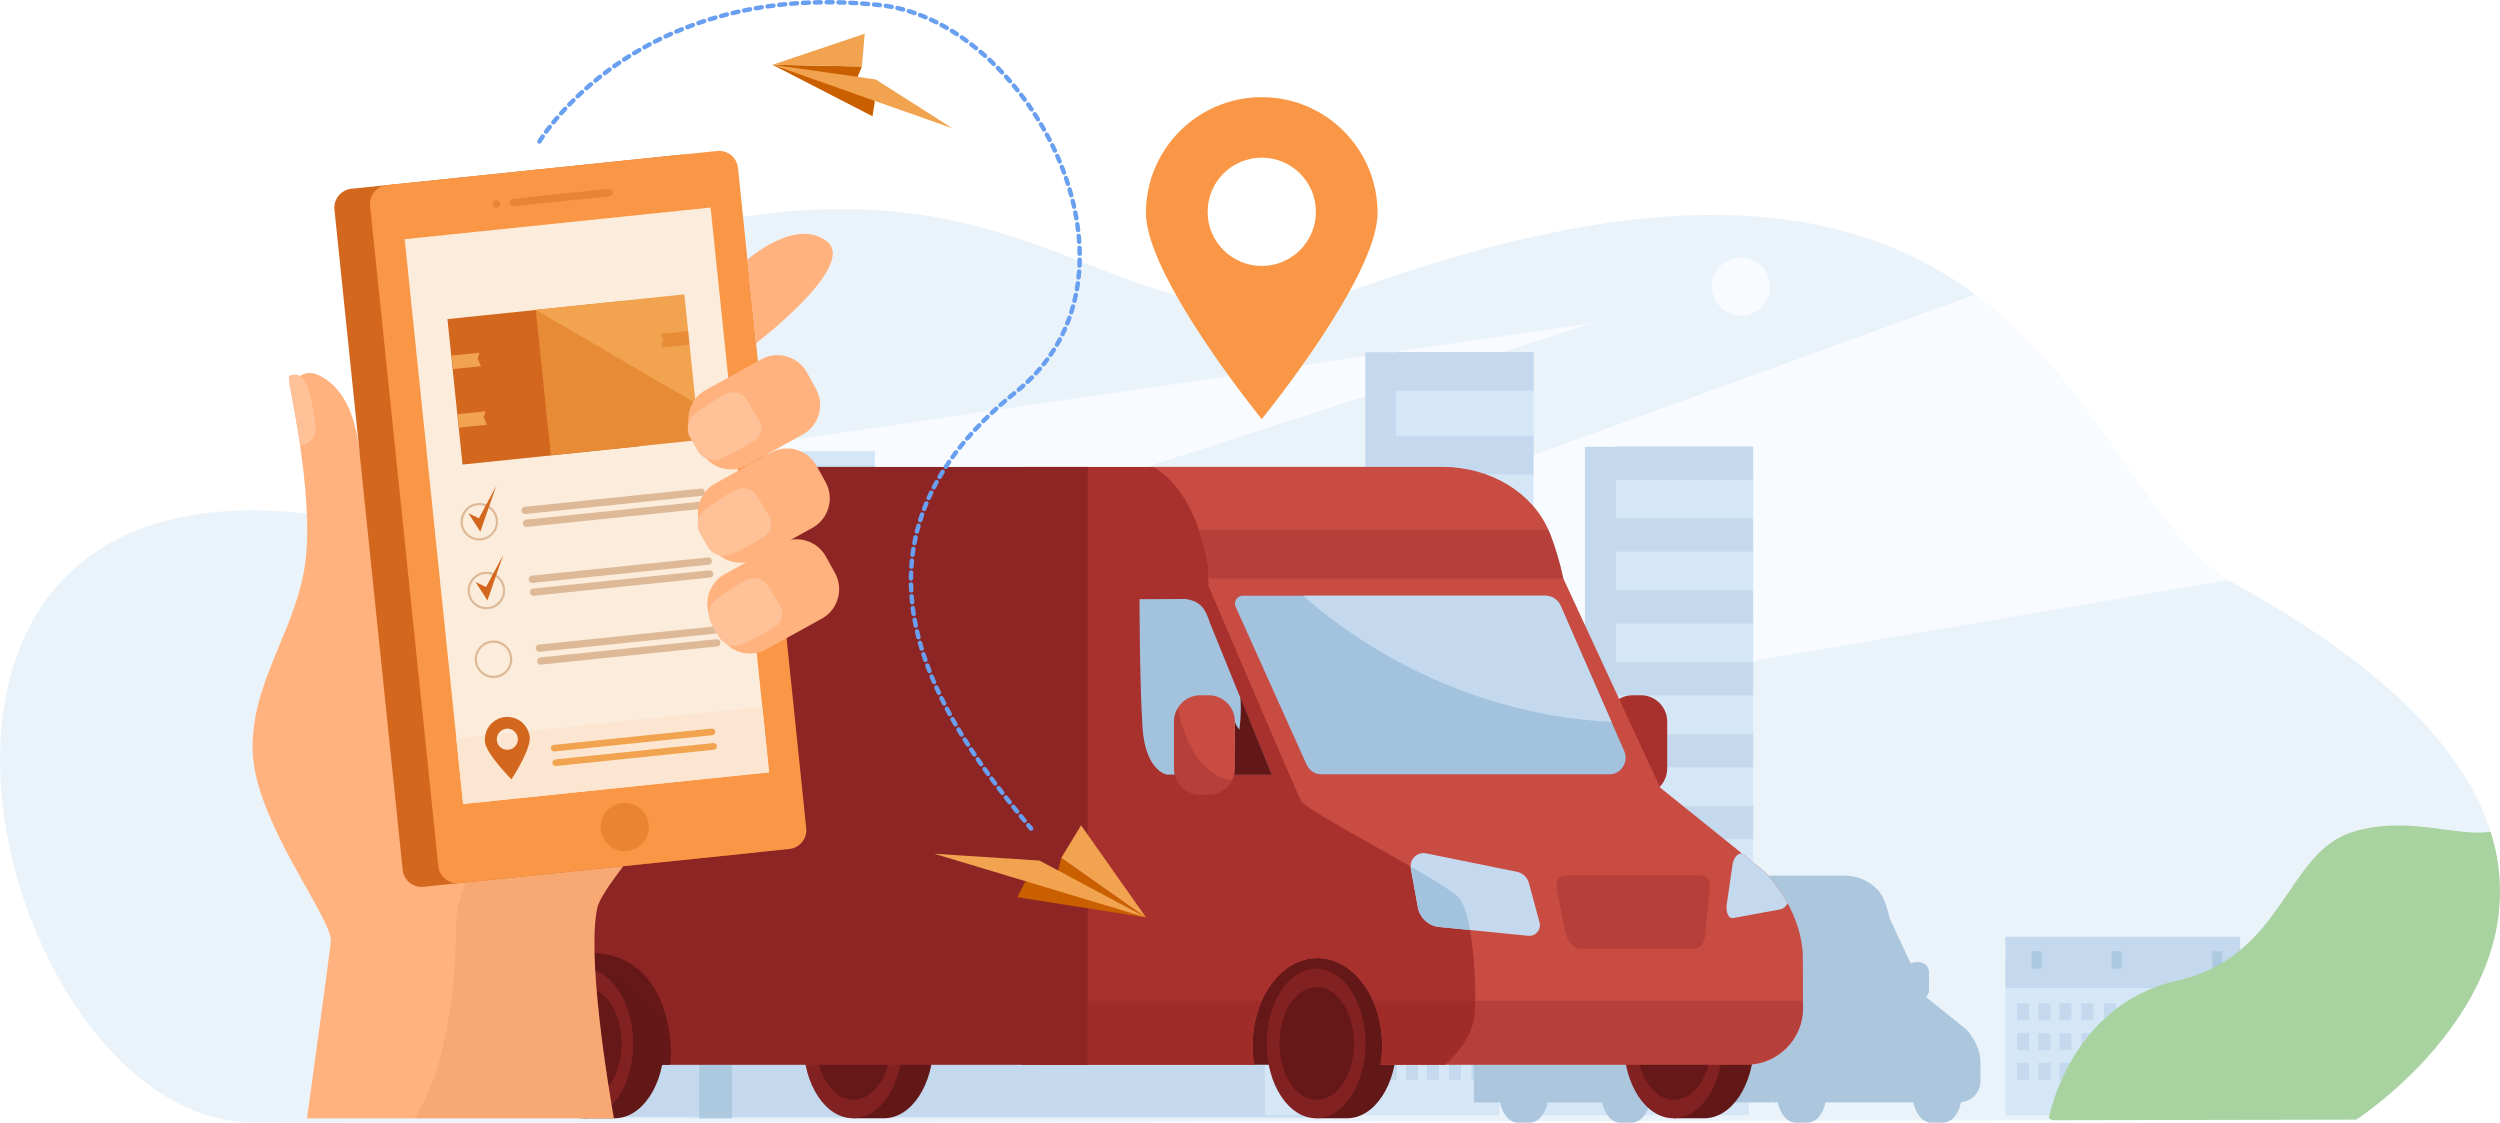 <?xml version="1.0" encoding="utf-8"?>
<!-- Generator: Adobe Illustrator 16.0.0, SVG Export Plug-In . SVG Version: 6.00 Build 0)  -->
<!DOCTYPE svg PUBLIC "-//W3C//DTD SVG 1.1//EN" "http://www.w3.org/Graphics/SVG/1.1/DTD/svg11.dtd">
<svg version="1.1" id="_x3C_Layer_x3E_" xmlns="http://www.w3.org/2000/svg" xmlns:xlink="http://www.w3.org/1999/xlink" x="0px"
	 y="0px" width="2788.448px" height="1252.222px" viewBox="0 0 2788.448 1252.222" enable-background="new 0 0 2788.448 1252.222"
	 xml:space="preserve">
<g>
	<path fill="#EBF3FA" d="M2628.078,1248.792c0,0-133.96,0.218-338.275,0.654c-598.245,1.09-1800.07,3.049-2009.724,2.068
		c-281.315-1.308-475.938-729.264,50.099-679.817c571.344,53.582,153.455-274.239,489.987-328.583
		c366.267-59.249,440.108,168.594,703.127,75.475c359.513-127.318,554.789-82.991,679.927,9.91
		c137.228,101.941,189.831,262.366,281.97,318.454c2.069,1.308,4.139,2.504,6.207,3.594
		c179.05,98.02,260.079,192.881,286.544,277.068C2836.969,1114.399,2628.078,1248.792,2628.078,1248.792z"/>
	<path fill="#F8FBFF" d="M2485.224,646.976l-1357.131,230.77l-101.341-121.517L2203.204,328.51
		C2340.45,430.453,2393.099,590.834,2485.224,646.976z"/>
	<path fill="#F8FBFF" d="M1776.662,360.238L433.696,793.002c39.563-28.838-51.417-185.189,1.991-237.073L1776.662,360.238z"/>
	<circle fill="#F8FBFF" cx="1941.832" cy="319.611" r="32.368"/>
	<g>
		<g>
			<rect x="1522.852" y="392.887" fill="#C4D9ED" width="153.228" height="745.129"/>
			<rect x="1557.266" y="392.887" fill="#D5E7F7" width="153.228" height="745.129"/>
			<rect x="1557.305" y="392.689" fill="#C4D9ED" width="153.188" height="43.058"/>
			<rect x="1557.305" y="486.076" fill="#C4D9ED" width="153.188" height="43.057"/>
			<rect x="1557.305" y="579.461" fill="#C4D9ED" width="153.188" height="43.058"/>
			<rect x="1557.305" y="672.847" fill="#C4D9ED" width="153.188" height="43.058"/>
			<rect x="1557.305" y="766.233" fill="#C4D9ED" width="153.188" height="43.058"/>
			<rect x="1557.305" y="859.619" fill="#C4D9ED" width="153.188" height="43.058"/>
			<rect x="1557.305" y="953.005" fill="#C4D9ED" width="153.188" height="43.058"/>
			<rect x="1557.305" y="1046.391" fill="#C4D9ED" width="153.188" height="43.058"/>
		</g>
		<g>
			<rect x="1767.8" y="498.324" fill="#C4D9ED" width="153.227" height="639.692"/>
			<rect x="1802.214" y="498.324" fill="#D5E7F7" width="153.228" height="639.692"/>
			<rect x="1802.253" y="498.155" fill="#C4D9ED" width="153.188" height="36.965"/>
			<rect x="1802.253" y="578.326" fill="#C4D9ED" width="153.188" height="36.965"/>
			<rect x="1802.253" y="658.498" fill="#C4D9ED" width="153.188" height="36.964"/>
			<rect x="1802.253" y="738.668" fill="#C4D9ED" width="153.188" height="36.965"/>
			<rect x="1802.253" y="818.84" fill="#C4D9ED" width="153.188" height="36.965"/>
			<rect x="1802.253" y="899.012" fill="#C4D9ED" width="153.188" height="36.965"/>
			<rect x="1802.253" y="979.184" fill="#C4D9ED" width="153.188" height="36.965"/>
			<rect x="1802.253" y="1059.356" fill="#C4D9ED" width="153.188" height="36.965"/>
		</g>
		<rect x="1439.922" y="1115.161" fill="#DCEAF9" width="64.165" height="93.566"/>
		<path fill="#D5E7F7" d="M1459.518,987.516v259.773H779.836l-4.628-0.043l-173.46-1.63c-0.145-0.253-0.321-0.557-0.524-0.903
			c-0.287-0.498-0.624-1.09-1.014-1.765c-0.126-0.237-0.27-0.481-0.422-0.743c-0.515-0.921-1.098-1.959-1.748-3.15
			c-0.793-1.443-1.68-3.091-2.66-4.923v-0.008c-3.648-6.841-8.486-16.324-13.984-28.104c-1.807-3.867-3.673-7.988-5.607-12.346
			c-0.768-1.739-1.536-3.504-2.322-5.312v-0.009c-0.76-1.748-1.52-3.529-2.279-5.354c-0.025-0.059-0.051-0.118-0.076-0.178
			c-0.524-1.25-1.056-2.517-1.588-3.809c-0.557-1.316-1.106-2.651-1.664-4.002c-2.837-6.976-5.741-14.382-8.63-22.193
			c-0.076-0.202-0.152-0.413-0.228-0.616c0,0,0,0,0-0.008c-1.893-5.109-3.775-10.387-5.642-15.825
			c-1.029-2.99-2.043-6.021-3.058-9.104c-0.059-0.187-0.126-0.372-0.186-0.574c-0.446-1.368-0.886-2.736-1.334-4.121
			c-0.371-1.165-0.743-2.33-1.105-3.504c-0.76-2.416-1.521-4.856-2.271-7.322c-0.963-3.167-1.918-6.385-2.854-9.636
			c-1.267-4.416-2.508-8.908-3.716-13.477c-0.363-1.368-0.727-2.745-1.081-4.121c-1.063-4.13-2.11-8.31-3.124-12.54
			c-0.33-1.36-0.65-2.72-0.963-4.088c-0.203-0.845-0.397-1.688-0.591-2.533c-1.529-6.696-2.981-13.52-4.333-20.47
			c-1.494-7.65-2.871-15.453-4.104-23.383c-1.141-7.322-2.171-14.762-3.057-22.303c-0.845-7.118-1.563-14.321-2.146-21.609
			c-1.384-17.05-2.019-34.556-1.748-52.382c0.473-31.043,3.724-63.072,10.716-95.5c0.254-1.183,0.517-2.356,0.777-3.539
			c1.731-7.718,3.665-15.445,5.835-23.188c1.647-5.903,3.429-11.814,5.346-17.725c1.394-4.282,2.854-8.571,4.392-12.861
			c3.479-9.712,7.338-19.423,11.611-29.126h3.631v-8.057c23.188-50.034,57.372-99.596,106.022-146.479
			c0.912-0.879,1.824-1.749,2.728-2.618h2.846v99.368h87.942V523.561h97.037V628.67h22.124V503.184h97.037v235.275h122.727v137.191
			h45.854v34.563h105.33v-59.517h60.472V688.974h74.7v298.542H1459.518z"/>
		<rect x="878.698" y="519.067" fill="#C4D9ED" width="97.091" height="23.971"/>
		<rect x="878.698" y="564.1" fill="#C4D9ED" width="97.091" height="23.973"/>
		<rect x="878.698" y="604.617" fill="#C4D9ED" width="97.091" height="23.972"/>
		<rect x="759.56" y="604.617" fill="#C4D9ED" width="97.092" height="23.972"/>
		<rect x="759.56" y="564.1" fill="#C4D9ED" width="97.092" height="23.973"/>
		<rect x="759.56" y="523.646" fill="#C4D9ED" width="97.092" height="23.972"/>
		<rect x="759.532" y="643.901" fill="#C4D9ED" width="216.257" height="23.972"/>
		<rect x="759.532" y="683.185" fill="#C4D9ED" width="216.257" height="23.972"/>
		<rect x="1309.424" y="688.993" fill="#C4D9ED" width="75.357" height="37.002"/>
		<rect x="1309.424" y="744.022" fill="#C4D9ED" width="75.357" height="37.003"/>
		<rect x="1309.424" y="799.051" fill="#C4D9ED" width="75.357" height="37.003"/>
		<rect x="1309.424" y="856.735" fill="#C4D9ED" width="75.357" height="37.004"/>
		<rect x="1309.424" y="912.631" fill="#C4D9ED" width="75.357" height="37.004"/>
		<rect x="1309.424" y="968.528" fill="#C4D9ED" width="75.357" height="37.003"/>
		<rect x="1309.424" y="1027.007" fill="#C4D9ED" width="75.357" height="37.003"/>
		<rect x="759.532" y="721.578" fill="#C4D9ED" width="216.257" height="15.218"/>
		<rect x="1282.685" y="688.993" fill="#C4D9ED" width="27.785" height="161.705"/>
		<rect x="1193.75" y="850.698" fill="#C4D9ED" width="55.891" height="59.517"/>
		<path fill="#C4D9ED" d="M759.56,523.646v23.974l-0.017,96.277l-0.008,23.974v17.607h-19.262V525.553
			c0.869-0.642,1.73-1.275,2.592-1.907H759.56z"/>
		<rect x="866.856" y="503.184" fill="#C4D9ED" width="11.842" height="125.404"/>
		<g opacity="0.8">
			<g>
				<g>
					<g>
						<rect x="1061.957" y="762.063" fill="#C4D9ED" width="16.449" height="23.187"/>
						<rect x="1031.194" y="762.063" fill="#C4D9ED" width="16.451" height="23.187"/>
						<rect x="1001.121" y="762.063" fill="#C4D9ED" width="16.45" height="23.187"/>
						<rect x="972.607" y="762.063" fill="#C4D9ED" width="16.449" height="23.187"/>
						<rect x="943.545" y="762.063" fill="#C4D9ED" width="16.45" height="23.187"/>
					</g>
					<g>
						<rect x="914.151" y="762.063" fill="#C4D9ED" width="16.45" height="23.187"/>
						<rect x="883.389" y="762.063" fill="#C4D9ED" width="16.45" height="23.187"/>
						<rect x="853.315" y="762.063" fill="#C4D9ED" width="16.45" height="23.187"/>
						<rect x="824.802" y="762.063" fill="#C4D9ED" width="16.45" height="23.187"/>
						<rect x="795.74" y="762.063" fill="#C4D9ED" width="16.449" height="23.187"/>
					</g>
				</g>
				<g>
					<g>
						<rect x="765.455" y="762.063" fill="#C4D9ED" width="16.451" height="23.187"/>
						<rect x="734.693" y="762.063" fill="#C4D9ED" width="16.45" height="23.187"/>
						<rect x="704.62" y="762.063" fill="#C4D9ED" width="16.45" height="23.187"/>
						<rect x="676.106" y="762.063" fill="#C4D9ED" width="16.45" height="23.187"/>
						<rect x="647.045" y="762.063" fill="#C4D9ED" width="16.449" height="23.187"/>
					</g>
					<g>
						<rect x="617.649" y="762.063" fill="#C4D9ED" width="16.451" height="23.187"/>
						<rect x="586.889" y="762.063" fill="#C4D9ED" width="16.449" height="23.187"/>
						<rect x="556.814" y="762.063" fill="#C4D9ED" width="16.45" height="23.187"/>
						<path fill="#C4D9ED" d="M544.755,772.39v12.861h-4.392C541.757,780.969,543.218,776.68,544.755,772.39z"/>
					</g>
				</g>
			</g>
			<g>
				<g>
					<g>
						<rect x="1061.957" y="802.979" fill="#C4D9ED" width="16.449" height="23.187"/>
						<rect x="1031.194" y="802.979" fill="#C4D9ED" width="16.451" height="23.187"/>
						<rect x="1001.121" y="802.979" fill="#C4D9ED" width="16.45" height="23.187"/>
						<rect x="972.607" y="802.979" fill="#C4D9ED" width="16.449" height="23.187"/>
						<rect x="943.545" y="802.979" fill="#C4D9ED" width="16.45" height="23.187"/>
					</g>
					<g>
						<rect x="914.151" y="802.979" fill="#C4D9ED" width="16.45" height="23.187"/>
						<rect x="883.389" y="802.979" fill="#C4D9ED" width="16.45" height="23.187"/>
						<rect x="853.315" y="802.979" fill="#C4D9ED" width="16.45" height="23.187"/>
						<rect x="824.802" y="802.979" fill="#C4D9ED" width="16.45" height="23.187"/>
						<rect x="795.74" y="802.979" fill="#C4D9ED" width="16.449" height="23.187"/>
					</g>
				</g>
				<g>
					<g>
						<rect x="765.455" y="802.979" fill="#C4D9ED" width="16.451" height="23.187"/>
						<rect x="734.693" y="802.979" fill="#C4D9ED" width="16.45" height="23.187"/>
						<rect x="704.62" y="802.979" fill="#C4D9ED" width="16.45" height="23.187"/>
						<rect x="676.106" y="802.979" fill="#C4D9ED" width="16.45" height="23.187"/>
						<rect x="647.045" y="802.979" fill="#C4D9ED" width="16.449" height="23.187"/>
					</g>
					<g>
						<rect x="617.649" y="802.979" fill="#C4D9ED" width="16.451" height="23.187"/>
						<rect x="586.889" y="802.979" fill="#C4D9ED" width="16.449" height="23.187"/>
						<rect x="556.814" y="802.979" fill="#C4D9ED" width="16.45" height="23.187"/>
						<path fill="#C4D9ED" d="M544.755,802.976v23.188h-15.572c1.731-7.718,3.665-15.445,5.835-23.188H544.755z"/>
					</g>
				</g>
			</g>
			<g>
				<g>
					<g>
						<rect x="1061.957" y="843.268" fill="#C4D9ED" width="16.449" height="23.188"/>
						<rect x="1031.194" y="843.268" fill="#C4D9ED" width="16.451" height="23.188"/>
						<rect x="1001.121" y="843.268" fill="#C4D9ED" width="16.45" height="23.188"/>
						<rect x="972.607" y="843.268" fill="#C4D9ED" width="16.449" height="23.188"/>
						<rect x="943.545" y="843.268" fill="#C4D9ED" width="16.45" height="23.188"/>
					</g>
					<g>
						<rect x="914.151" y="843.268" fill="#C4D9ED" width="16.45" height="23.188"/>
						<rect x="883.389" y="843.268" fill="#C4D9ED" width="16.45" height="23.188"/>
						<rect x="853.315" y="843.268" fill="#C4D9ED" width="16.45" height="23.188"/>
						<rect x="824.802" y="843.268" fill="#C4D9ED" width="16.45" height="23.188"/>
						<rect x="795.74" y="843.268" fill="#C4D9ED" width="16.449" height="23.188"/>
					</g>
				</g>
				<g>
					<g>
						<rect x="765.455" y="843.268" fill="#C4D9ED" width="16.451" height="23.188"/>
						<rect x="734.693" y="843.268" fill="#C4D9ED" width="16.45" height="23.188"/>
						<rect x="704.62" y="843.268" fill="#C4D9ED" width="16.45" height="23.188"/>
						<rect x="676.106" y="843.268" fill="#C4D9ED" width="16.45" height="23.188"/>
						<rect x="647.045" y="843.268" fill="#C4D9ED" width="16.449" height="23.188"/>
					</g>
					<g>
						<rect x="617.649" y="843.268" fill="#C4D9ED" width="16.451" height="23.188"/>
						<rect x="586.889" y="843.268" fill="#C4D9ED" width="16.449" height="23.188"/>
						<rect x="556.814" y="843.268" fill="#C4D9ED" width="16.45" height="23.188"/>
						<rect x="528.3" y="843.268" fill="#C4D9ED" width="16.451" height="23.188"/>
					</g>
				</g>
			</g>
			<g>
				<g>
					<g>
						<g>
							<rect x="1061.957" y="886.075" fill="#C4D9ED" width="16.449" height="23.187"/>
							<rect x="1031.194" y="886.075" fill="#C4D9ED" width="16.451" height="23.187"/>
							<rect x="1001.121" y="886.075" fill="#C4D9ED" width="16.45" height="23.187"/>
							<rect x="972.607" y="886.075" fill="#C4D9ED" width="16.449" height="23.187"/>
							<rect x="943.545" y="886.075" fill="#C4D9ED" width="16.45" height="23.187"/>
						</g>
						<g>
							<rect x="914.151" y="886.075" fill="#C4D9ED" width="16.45" height="23.187"/>
							<rect x="883.389" y="886.075" fill="#C4D9ED" width="16.45" height="23.187"/>
							<rect x="853.315" y="886.075" fill="#C4D9ED" width="16.45" height="23.187"/>
							<rect x="824.802" y="886.075" fill="#C4D9ED" width="16.45" height="23.187"/>
							<rect x="795.74" y="886.075" fill="#C4D9ED" width="16.449" height="23.187"/>
						</g>
					</g>
					<g>
						<g>
							<rect x="765.455" y="886.075" fill="#C4D9ED" width="16.451" height="23.187"/>
							<rect x="734.693" y="886.075" fill="#C4D9ED" width="16.45" height="23.187"/>
							<rect x="704.62" y="886.075" fill="#C4D9ED" width="16.45" height="23.187"/>
							<rect x="676.106" y="886.075" fill="#C4D9ED" width="16.45" height="23.187"/>
							<rect x="647.045" y="886.075" fill="#C4D9ED" width="16.449" height="23.187"/>
						</g>
						<g>
							<rect x="617.649" y="886.075" fill="#C4D9ED" width="16.451" height="23.187"/>
							<rect x="586.889" y="886.075" fill="#C4D9ED" width="16.449" height="23.187"/>
							<rect x="556.814" y="886.075" fill="#C4D9ED" width="16.45" height="23.187"/>
							<rect x="528.3" y="886.075" fill="#C4D9ED" width="16.451" height="23.187"/>
						</g>
					</g>
				</g>
				<g>
					<g>
						<g>
							<rect x="1061.957" y="926.991" fill="#C4D9ED" width="16.449" height="23.187"/>
							<rect x="1031.194" y="926.991" fill="#C4D9ED" width="16.451" height="23.187"/>
							<rect x="1001.121" y="926.991" fill="#C4D9ED" width="16.45" height="23.187"/>
							<rect x="972.607" y="926.991" fill="#C4D9ED" width="16.449" height="23.187"/>
							<rect x="943.545" y="926.991" fill="#C4D9ED" width="16.45" height="23.187"/>
						</g>
						<g>
							<rect x="914.151" y="926.991" fill="#C4D9ED" width="16.45" height="23.187"/>
							<rect x="883.389" y="926.991" fill="#C4D9ED" width="16.45" height="23.187"/>
							<rect x="853.315" y="926.991" fill="#C4D9ED" width="16.45" height="23.187"/>
							<rect x="824.802" y="926.991" fill="#C4D9ED" width="16.45" height="23.187"/>
							<rect x="795.74" y="926.991" fill="#C4D9ED" width="16.449" height="23.187"/>
						</g>
					</g>
					<g>
						<g>
							<rect x="765.455" y="926.991" fill="#C4D9ED" width="16.451" height="23.187"/>
							<rect x="734.693" y="926.991" fill="#C4D9ED" width="16.45" height="23.187"/>
							<rect x="704.62" y="926.991" fill="#C4D9ED" width="16.45" height="23.187"/>
							<rect x="676.106" y="926.991" fill="#C4D9ED" width="16.45" height="23.187"/>
							<rect x="647.045" y="926.991" fill="#C4D9ED" width="16.449" height="23.187"/>
						</g>
						<g>
							<rect x="617.649" y="926.991" fill="#C4D9ED" width="16.451" height="23.187"/>
							<rect x="586.889" y="926.991" fill="#C4D9ED" width="16.449" height="23.187"/>
							<rect x="556.814" y="926.991" fill="#C4D9ED" width="16.45" height="23.187"/>
							<rect x="528.3" y="926.991" fill="#C4D9ED" width="16.451" height="23.187"/>
						</g>
					</g>
				</g>
				<g>
					<g>
						<g>
							<rect x="1061.957" y="967.279" fill="#C4D9ED" width="16.449" height="23.187"/>
							<rect x="1031.194" y="967.279" fill="#C4D9ED" width="16.451" height="23.187"/>
							<rect x="1001.121" y="967.279" fill="#C4D9ED" width="16.45" height="23.187"/>
							<rect x="972.607" y="967.279" fill="#C4D9ED" width="16.449" height="23.187"/>
							<rect x="943.545" y="967.279" fill="#C4D9ED" width="16.45" height="23.187"/>
						</g>
						<g>
							<rect x="914.151" y="967.279" fill="#C4D9ED" width="16.45" height="23.187"/>
							<rect x="883.389" y="967.279" fill="#C4D9ED" width="16.45" height="23.187"/>
							<rect x="853.315" y="967.279" fill="#C4D9ED" width="16.45" height="23.187"/>
							<rect x="824.802" y="967.279" fill="#C4D9ED" width="16.45" height="23.187"/>
							<rect x="795.74" y="967.279" fill="#C4D9ED" width="16.449" height="23.187"/>
						</g>
					</g>
					<g>
						<g>
							<rect x="765.455" y="967.279" fill="#C4D9ED" width="16.451" height="23.187"/>
							<rect x="734.693" y="967.279" fill="#C4D9ED" width="16.45" height="23.187"/>
							<rect x="704.62" y="967.279" fill="#C4D9ED" width="16.45" height="23.187"/>
							<rect x="676.106" y="967.279" fill="#C4D9ED" width="16.45" height="23.187"/>
							<rect x="647.045" y="967.279" fill="#C4D9ED" width="16.449" height="23.187"/>
						</g>
						<g>
							<rect x="617.649" y="967.279" fill="#C4D9ED" width="16.451" height="23.187"/>
							<rect x="586.889" y="967.279" fill="#C4D9ED" width="16.449" height="23.187"/>
							<rect x="556.814" y="967.279" fill="#C4D9ED" width="16.45" height="23.187"/>
							<rect x="528.3" y="967.279" fill="#C4D9ED" width="16.451" height="23.187"/>
						</g>
					</g>
				</g>
			</g>
		</g>
		<rect x="812.471" y="1039.922" fill="#C4D9ED" width="381.279" height="205.693"/>
		<rect x="1101.586" y="1142.769" fill="#C4D9ED" width="381.278" height="102.847"/>
		<path fill="#C4D9ED" d="M781.904,1071.971v173.646H601.748c-0.145-0.253-0.321-0.557-0.524-0.903
			c-0.287-0.498-0.624-1.09-1.014-1.765c-0.126-0.237-0.27-0.481-0.422-0.743c-0.515-0.921-1.098-1.959-1.748-3.15
			c-0.793-1.443-1.68-3.091-2.66-4.923v-0.008c-3.648-6.841-8.486-16.324-13.984-28.104c-1.807-3.867-3.673-7.988-5.607-12.346
			c-0.768-1.739-1.536-3.504-2.322-5.312v-0.009c-0.76-1.748-1.52-3.529-2.279-5.354c-0.025-0.059-0.051-0.118-0.076-0.178
			c-0.524-1.25-1.056-2.517-1.588-3.809c-0.557-1.316-1.106-2.651-1.664-4.002c-2.837-6.976-5.741-14.382-8.63-22.193
			c-0.076-0.202-0.152-0.413-0.228-0.616c0,0,0,0,0-0.008c-1.893-5.109-3.775-10.387-5.642-15.825
			c-1.029-2.99-2.043-6.021-3.058-9.104c-0.059-0.187-0.126-0.372-0.186-0.574c-0.446-1.368-0.886-2.736-1.334-4.121
			c-0.371-1.165-0.743-2.33-1.105-3.504c-0.76-2.416-1.521-4.856-2.271-7.322c-0.963-3.167-1.918-6.385-2.854-9.636
			c-1.267-4.416-2.508-8.908-3.716-13.477c-0.363-1.368-0.727-2.745-1.081-4.121c-1.063-4.13-2.11-8.31-3.124-12.54H781.904z"/>
		<rect x="1097.241" y="1064.01" fill="#D5E7F7" width="71.038" height="38.096"/>
		<rect x="1006.054" y="1064.01" fill="#D5E7F7" width="71.038" height="38.096"/>
		<rect x="916.604" y="1064.01" fill="#D5E7F7" width="71.037" height="38.096"/>
		<rect x="828.872" y="1064.01" fill="#D5E7F7" width="71.039" height="38.096"/>
		<rect x="779.837" y="1039.922" fill="#ADC9E0" width="36.597" height="207.464"/>
		<rect x="1367.801" y="672.889" fill="#DCEAF9" width="1.982" height="16.104"/>
		<rect x="1296.597" y="672.889" fill="#DCEAF9" width="1.981" height="16.104"/>
		<path fill="#D5E7F7" d="M521.583,999.195c0.886,7.541,1.916,14.98,3.057,22.303c1.232,7.93,2.609,15.732,4.104,23.383
			c1.352,6.95,2.804,13.773,4.333,20.47c0.193,0.845,0.388,1.688,0.591,2.533c0.313,1.368,0.633,2.728,0.963,4.088
			c1.014,4.23,2.061,8.41,3.124,12.54c0.354,1.376,0.718,2.753,1.081,4.121c1.208,4.568,2.449,9.061,3.716,13.477
			c0.937,3.251,1.892,6.469,2.854,9.636c0.751,2.466,1.512,4.906,2.271,7.322c0.362,1.174,0.734,2.339,1.105,3.504
			c0.448,1.385,0.888,2.753,1.334,4.121c0.06,0.202,0.127,0.388,0.186,0.574c1.015,3.082,2.028,6.113,3.058,9.104
			c1.866,5.438,3.749,10.716,5.642,15.825c0,0.008,0,0.008,0,0.008c0.075,0.203,0.151,0.414,0.228,0.616
			c2.889,7.812,5.793,15.218,8.63,22.193c0.558,1.351,1.107,2.686,1.664,4.002c0.532,1.292,1.063,2.559,1.588,3.809
			c0.025,0.06,0.051,0.119,0.076,0.178V999.195H521.583z"/>
		<g>
			<path fill="#D5E7F7" d="M571.187,1067.883V1183c-0.025-0.059-0.051-0.118-0.076-0.178c-0.524-1.25-1.056-2.517-1.588-3.809
				c-0.557-1.316-1.106-2.651-1.664-4.002c-2.837-6.976-5.741-14.382-8.63-22.193c-0.076-0.202-0.152-0.413-0.228-0.616
				c0,0,0,0,0-0.008c-1.893-5.109-3.775-10.387-5.642-15.825c-1.029-2.99-2.043-6.021-3.058-9.104
				c-0.059-0.187-0.126-0.372-0.186-0.574c-0.446-1.368-0.886-2.736-1.334-4.121c-0.371-1.165-0.743-2.33-1.105-3.504
				c-0.76-2.416-1.521-4.856-2.271-7.322c-0.963-3.167-1.918-6.385-2.854-9.636c-1.267-4.416-2.508-8.908-3.716-13.477
				c-0.363-1.368-0.727-2.745-1.081-4.121c-1.063-4.13-2.11-8.31-3.124-12.54c-0.33-1.36-0.65-2.72-0.963-4.088H571.187z"/>
			<path fill="#C4D9ED" d="M571.187,1044.88v57.229h-28.636c-1.267-4.416-2.508-8.908-3.716-13.477
				c-0.363-1.368-0.727-2.745-1.081-4.121c-1.063-4.13-2.11-8.31-3.124-12.54c-0.33-1.36-0.65-2.72-0.963-4.088
				c-0.203-0.845-0.397-1.688-0.591-2.533c-1.529-6.696-2.981-13.52-4.333-20.47H571.187z"/>
			<g>
				<g>
					<g>
						<path fill="#C4D9ED" d="M553.359,1119.067v17.303c-1.029-2.99-2.043-6.021-3.058-9.104c-0.059-0.187-0.126-0.372-0.186-0.574
							c-0.446-1.368-0.886-2.736-1.334-4.121c-0.371-1.165-0.743-2.33-1.105-3.504H553.359z"/>
					</g>
				</g>
			</g>
			<rect x="539.918" y="1060.96" fill="#ADC9E0" width="11.299" height="19.546"/>
		</g>
		<g>
			<rect x="1410.688" y="1067.886" fill="#D5E7F7" width="261.793" height="176.06"/>
			<rect x="1410.688" y="1044.883" fill="#C4D9ED" width="261.793" height="57.223"/>
			<g>
				<g>
					<g>
						<rect x="1641.21" y="1119.065" fill="#C4D9ED" width="13.446" height="18.951"/>
						<rect x="1616.068" y="1119.065" fill="#C4D9ED" width="13.445" height="18.951"/>
						<rect x="1591.488" y="1119.065" fill="#C4D9ED" width="13.445" height="18.951"/>
						<rect x="1568.184" y="1119.065" fill="#C4D9ED" width="13.444" height="18.951"/>
						<rect x="1544.431" y="1119.065" fill="#C4D9ED" width="13.445" height="18.951"/>
					</g>
					<g>
						<rect x="1520.406" y="1119.065" fill="#C4D9ED" width="13.445" height="18.951"/>
						<rect x="1495.264" y="1119.065" fill="#C4D9ED" width="13.445" height="18.951"/>
						<rect x="1470.684" y="1119.065" fill="#C4D9ED" width="13.445" height="18.951"/>
						<rect x="1447.378" y="1119.065" fill="#C4D9ED" width="13.445" height="18.951"/>
						<rect x="1423.626" y="1119.065" fill="#C4D9ED" width="13.444" height="18.951"/>
					</g>
				</g>
				<g>
					<g>
						<rect x="1641.21" y="1152.507" fill="#C4D9ED" width="13.446" height="18.95"/>
						<rect x="1616.068" y="1152.507" fill="#C4D9ED" width="13.445" height="18.95"/>
						<rect x="1591.488" y="1152.507" fill="#C4D9ED" width="13.445" height="18.95"/>
						<rect x="1568.184" y="1152.507" fill="#C4D9ED" width="13.444" height="18.95"/>
						<rect x="1544.431" y="1152.507" fill="#C4D9ED" width="13.445" height="18.95"/>
					</g>
					<g>
						<rect x="1520.406" y="1152.507" fill="#C4D9ED" width="13.445" height="18.95"/>
						<rect x="1495.264" y="1152.507" fill="#C4D9ED" width="13.445" height="18.95"/>
						<rect x="1470.684" y="1152.507" fill="#C4D9ED" width="13.445" height="18.95"/>
						<rect x="1447.378" y="1152.507" fill="#C4D9ED" width="13.445" height="18.95"/>
						<rect x="1423.626" y="1152.507" fill="#C4D9ED" width="13.444" height="18.95"/>
					</g>
				</g>
				<g>
					<g>
						<rect x="1641.21" y="1185.436" fill="#C4D9ED" width="13.446" height="18.951"/>
						<rect x="1616.068" y="1185.436" fill="#C4D9ED" width="13.445" height="18.951"/>
						<rect x="1591.488" y="1185.436" fill="#C4D9ED" width="13.445" height="18.951"/>
						<rect x="1568.184" y="1185.436" fill="#C4D9ED" width="13.444" height="18.951"/>
						<rect x="1544.431" y="1185.436" fill="#C4D9ED" width="13.445" height="18.951"/>
					</g>
					<g>
						<rect x="1520.406" y="1185.436" fill="#C4D9ED" width="13.445" height="18.951"/>
						<rect x="1495.264" y="1185.436" fill="#C4D9ED" width="13.445" height="18.951"/>
						<rect x="1470.684" y="1185.436" fill="#C4D9ED" width="13.445" height="18.951"/>
						<rect x="1447.378" y="1185.436" fill="#C4D9ED" width="13.445" height="18.951"/>
						<rect x="1423.626" y="1185.436" fill="#C4D9ED" width="13.444" height="18.951"/>
					</g>
				</g>
			</g>
			<rect x="1641.21" y="1060.96" fill="#ADC9E0" width="11.299" height="19.546"/>
			<rect x="1529.044" y="1060.96" fill="#ADC9E0" width="11.298" height="19.546"/>
			<rect x="1439.815" y="1060.96" fill="#ADC9E0" width="11.299" height="19.546"/>
		</g>
		<g>
			<rect x="1688.922" y="1067.886" fill="#D5E7F7" width="261.792" height="176.06"/>
			<rect x="1688.922" y="1044.883" fill="#C4D9ED" width="261.792" height="57.223"/>
			<g>
				<g>
					<g>
						<rect x="1919.444" y="1119.065" fill="#C4D9ED" width="13.445" height="18.951"/>
						<rect x="1894.302" y="1119.065" fill="#C4D9ED" width="13.445" height="18.951"/>
						<rect x="1869.723" y="1119.065" fill="#C4D9ED" width="13.444" height="18.951"/>
						<rect x="1846.417" y="1119.065" fill="#C4D9ED" width="13.444" height="18.951"/>
						<rect x="1822.663" y="1119.065" fill="#C4D9ED" width="13.445" height="18.951"/>
					</g>
					<g>
						<rect x="1798.64" y="1119.065" fill="#C4D9ED" width="13.445" height="18.951"/>
						<rect x="1773.497" y="1119.065" fill="#C4D9ED" width="13.444" height="18.951"/>
						<rect x="1748.917" y="1119.065" fill="#C4D9ED" width="13.444" height="18.951"/>
						<rect x="1725.611" y="1119.065" fill="#C4D9ED" width="13.445" height="18.951"/>
						<rect x="1701.859" y="1119.065" fill="#C4D9ED" width="13.445" height="18.951"/>
					</g>
				</g>
				<g>
					<g>
						<rect x="1919.444" y="1152.507" fill="#C4D9ED" width="13.445" height="18.95"/>
						<rect x="1894.302" y="1152.507" fill="#C4D9ED" width="13.445" height="18.95"/>
						<rect x="1869.723" y="1152.507" fill="#C4D9ED" width="13.444" height="18.95"/>
						<rect x="1846.417" y="1152.507" fill="#C4D9ED" width="13.444" height="18.95"/>
						<rect x="1822.663" y="1152.507" fill="#C4D9ED" width="13.445" height="18.95"/>
					</g>
					<g>
						<rect x="1798.64" y="1152.507" fill="#C4D9ED" width="13.445" height="18.95"/>
						<rect x="1773.497" y="1152.507" fill="#C4D9ED" width="13.444" height="18.95"/>
						<rect x="1748.917" y="1152.507" fill="#C4D9ED" width="13.444" height="18.95"/>
						<rect x="1725.611" y="1152.507" fill="#C4D9ED" width="13.445" height="18.95"/>
						<rect x="1701.859" y="1152.507" fill="#C4D9ED" width="13.445" height="18.95"/>
					</g>
				</g>
				<g>
					<g>
						<rect x="1919.444" y="1185.436" fill="#C4D9ED" width="13.445" height="18.951"/>
						<rect x="1894.302" y="1185.436" fill="#C4D9ED" width="13.445" height="18.951"/>
						<rect x="1869.723" y="1185.436" fill="#C4D9ED" width="13.444" height="18.951"/>
						<rect x="1846.417" y="1185.436" fill="#C4D9ED" width="13.444" height="18.951"/>
						<rect x="1822.663" y="1185.436" fill="#C4D9ED" width="13.445" height="18.951"/>
					</g>
					<g>
						<rect x="1798.64" y="1185.436" fill="#C4D9ED" width="13.445" height="18.951"/>
						<rect x="1773.497" y="1185.436" fill="#C4D9ED" width="13.444" height="18.951"/>
						<rect x="1748.917" y="1185.436" fill="#C4D9ED" width="13.444" height="18.951"/>
						<rect x="1725.611" y="1185.436" fill="#C4D9ED" width="13.445" height="18.951"/>
						<rect x="1701.859" y="1185.436" fill="#C4D9ED" width="13.445" height="18.951"/>
					</g>
				</g>
			</g>
			<rect x="1919.444" y="1060.96" fill="#ADC9E0" width="11.298" height="19.546"/>
			<rect x="1807.276" y="1060.96" fill="#ADC9E0" width="11.299" height="19.546"/>
			<rect x="1718.05" y="1060.96" fill="#ADC9E0" width="11.297" height="19.546"/>
		</g>
		<g>
			<rect x="2236.876" y="1067.886" fill="#D5E7F7" width="261.793" height="176.06"/>
			<rect x="2236.876" y="1044.883" fill="#C4D9ED" width="261.793" height="57.223"/>
			<g>
				<g>
					<g>
						<rect x="2467.398" y="1119.065" fill="#C4D9ED" width="13.444" height="18.951"/>
						<rect x="2442.255" y="1119.065" fill="#C4D9ED" width="13.445" height="18.951"/>
						<rect x="2417.677" y="1119.065" fill="#C4D9ED" width="13.444" height="18.951"/>
						<rect x="2394.37" y="1119.065" fill="#C4D9ED" width="13.445" height="18.951"/>
						<rect x="2370.618" y="1119.065" fill="#C4D9ED" width="13.445" height="18.951"/>
					</g>
					<g>
						<rect x="2346.593" y="1119.065" fill="#C4D9ED" width="13.445" height="18.951"/>
						<rect x="2321.451" y="1119.065" fill="#C4D9ED" width="13.445" height="18.951"/>
						<rect x="2296.871" y="1119.065" fill="#C4D9ED" width="13.445" height="18.951"/>
						<rect x="2273.565" y="1119.065" fill="#C4D9ED" width="13.445" height="18.951"/>
						<rect x="2249.813" y="1119.065" fill="#C4D9ED" width="13.445" height="18.951"/>
					</g>
				</g>
				<g>
					<g>
						<rect x="2467.398" y="1152.507" fill="#C4D9ED" width="13.444" height="18.95"/>
						<rect x="2442.255" y="1152.507" fill="#C4D9ED" width="13.445" height="18.95"/>
						<rect x="2417.677" y="1152.507" fill="#C4D9ED" width="13.444" height="18.95"/>
						<rect x="2394.37" y="1152.507" fill="#C4D9ED" width="13.445" height="18.95"/>
						<rect x="2370.618" y="1152.507" fill="#C4D9ED" width="13.445" height="18.95"/>
					</g>
					<g>
						<rect x="2346.593" y="1152.507" fill="#C4D9ED" width="13.445" height="18.95"/>
						<rect x="2321.451" y="1152.507" fill="#C4D9ED" width="13.445" height="18.95"/>
						<rect x="2296.871" y="1152.507" fill="#C4D9ED" width="13.445" height="18.95"/>
						<rect x="2273.565" y="1152.507" fill="#C4D9ED" width="13.445" height="18.95"/>
						<rect x="2249.813" y="1152.507" fill="#C4D9ED" width="13.445" height="18.95"/>
					</g>
				</g>
				<g>
					<g>
						<rect x="2467.398" y="1185.436" fill="#C4D9ED" width="13.444" height="18.951"/>
						<rect x="2442.255" y="1185.436" fill="#C4D9ED" width="13.445" height="18.951"/>
						<rect x="2417.677" y="1185.436" fill="#C4D9ED" width="13.444" height="18.951"/>
						<rect x="2394.37" y="1185.436" fill="#C4D9ED" width="13.445" height="18.951"/>
						<rect x="2370.618" y="1185.436" fill="#C4D9ED" width="13.445" height="18.951"/>
					</g>
					<g>
						<rect x="2346.593" y="1185.436" fill="#C4D9ED" width="13.445" height="18.951"/>
						<rect x="2321.451" y="1185.436" fill="#C4D9ED" width="13.445" height="18.951"/>
						<rect x="2296.871" y="1185.436" fill="#C4D9ED" width="13.445" height="18.951"/>
						<rect x="2273.565" y="1185.436" fill="#C4D9ED" width="13.445" height="18.951"/>
						<rect x="2249.813" y="1185.436" fill="#C4D9ED" width="13.445" height="18.951"/>
					</g>
				</g>
			</g>
			<rect x="2467.398" y="1060.96" fill="#ADC9E0" width="11.298" height="19.546"/>
			<rect x="2355.231" y="1060.96" fill="#ADC9E0" width="11.298" height="19.546"/>
			<rect x="2266.003" y="1060.96" fill="#ADC9E0" width="11.299" height="19.546"/>
		</g>
	</g>
	<path fill="#ABC6DD" d="M2209.012,1205.612c0-1.045,0-2.09-0.03-3.138c0-6.395-0.03-12.911-0.06-18.32
		c-0.061-8.696-3.05-16.648-6.397-22.833c-4.362-7.979-9.294-13.029-9.294-13.029l-10.251-8.282l-34.428-27.7l-0.197-0.427
		c0.795-0.813,1.494-1.718,2.006-2.745c0.749-1.495,1.167-3.197,1.167-4.96v-19.846c0-6.098-4.991-11.119-11.117-11.119h-3.557
		c-2.069,0-3.999,0.593-5.665,1.595l-23.634-51.047c-1.436-6.805-3.354-13.021-5.45-18.552
		c-6.449-17.016-24.749-28.599-45.549-28.599h-0.695h-121.697h-55.606v0.006h-0.009v0.297h-234.644v252.668h29.187
		c2.58,13.061,10.482,22.642,19.948,22.642c0,0,11.543,0,13.147,0c9.466,0,17.369-9.581,19.949-22.642h60.867
		c2.58,13.061,10.484,22.642,19.949,22.642c0,0,11.543,0,13.148,0c9.465,0,17.367-9.581,19.946-22.642h38.501h7.682h20.084h70.414
		c-0.448-2.599-0.656-5.287-0.656-8.067c0-0.203,0.056-0.381,0.059-0.581l0.598,8.648h6.266
		c2.58,13.061,10.483,22.642,19.949,22.642c0,0,11.544,0,13.147,0c9.467,0,17.37-9.581,19.948-22.642h21.444h76.691
		c2.58,13.061,10.483,22.642,19.948,22.642c0,0,11.543,0,13.148,0c9.519,0,17.46-9.685,19.994-22.859
		C2199.445,1228.252,2209.04,1218.11,2209.012,1205.612z"/>
	<g>
		<g>
			<path fill="#A8302D" d="M1859.571,804.762v52.307c0,4.648-1.104,9.138-3.072,13.076c-4.805,9.613-14.81,16.229-26.232,16.229
				h-9.375c-16.069,0-29.305-13.155-29.305-29.305v-52.307c0-5.516,1.575-10.635,4.254-15.048c0-0.078,0-0.078,0-0.078
				c5.199-8.507,14.496-14.181,25.051-14.181h9.375C1846.415,775.456,1859.571,788.692,1859.571,804.762z"/>
			<path opacity="0.3" fill="#A8302D" d="M1856.499,870.145c-4.805,9.613-14.81,16.229-26.232,16.229h-9.375
				c-16.069,0-29.305-13.155-29.305-29.305v-52.307c0-5.516,1.575-10.635,4.254-15.048
				C1796.394,792.946,1808.84,864.71,1856.499,870.145z"/>
		</g>
		<polygon fill="#661717" points="1394.985,1187.614 1539.845,1187.614 1539.845,1041.413 1388.722,1041.413 		"/>
		<path fill="#C94C43" d="M1851.756,878.568l-711.679,17.548V520.829h467.339c44.55,0,85.35,24.939,105.665,64.588l30.584,59.691
			L1851.756,878.568z"/>
		<g>
			<path fill="#631818" d="M1447.458,1163.827c0,39.691,20.473,83.46,20.473,83.46s30.428,0,34.656,0
				c30.447,0,55.129-37.366,55.129-83.46s-59.338-83.46-89.785-83.46C1437.484,1080.367,1447.458,1117.733,1447.458,1163.827z"/>
			<ellipse fill="#822121" cx="1467.931" cy="1163.827" rx="55.129" ry="83.46"/>
			<ellipse fill="#661717" cx="1468.626" cy="1163.827" rx="41.525" ry="62.866"/>
		</g>
		<g>
			<path fill="#631818" d="M1845.938,1163.827c0,39.691,20.472,83.46,20.472,83.46s30.428,0,34.656,0
				c30.447,0,55.129-37.366,55.129-83.46s-59.338-83.46-89.785-83.46C1835.963,1080.367,1845.938,1117.733,1845.938,1163.827z"/>
			<ellipse fill="#822121" cx="1866.41" cy="1163.827" rx="55.128" ry="83.46"/>
			<ellipse fill="#661717" cx="1867.105" cy="1163.827" rx="41.525" ry="62.866"/>
		</g>
		<g>
			<path fill="#631818" d="M930.869,1163.827c0,39.691,20.473,83.46,20.473,83.46s30.427,0,34.655,0
				c30.446,0,55.128-37.366,55.128-83.46s-59.338-83.46-89.783-83.46C920.895,1080.367,930.869,1117.733,930.869,1163.827z"/>
			<ellipse fill="#822121" cx="951.341" cy="1163.827" rx="55.128" ry="83.46"/>
			<ellipse fill="#661717" cx="952.037" cy="1163.827" rx="41.525" ry="62.866"/>
		</g>
		<path fill="#C94C43" d="M2011.085,1124.436c0.079,34.896-28.203,63.178-63.021,63.178h-408.22
			c1.182-6.852,1.812-13.943,1.812-21.269c0-53.963-32.376-97.763-72.237-97.763c-39.94,0-72.316,43.8-72.316,97.763
			c0,7.325,0.55,14.417,1.733,21.269h-238.535c0,0-9.611-106.505-8.43-159.916c0.945-46.477,0.945-137.543-1.813-159.756
			c0-3.311,230.026-3.705,288.086-3.939c7.878-0.081,12.604-0.081,13.077-0.081l0.787,0.552l0.866,0.631
			c10.714,7.483,70.741,49.551,108.003,74.207c32.851,21.664,275.324,30.487,370.407,33.167c23.632,0.628,38.206,0.865,38.206,0.865
			s12.998,13.313,24.5,34.346c8.822,16.308,16.699,37.261,16.857,60.186c0.078,14.259,0.157,31.432,0.157,48.289
			C2011.085,1118.921,2011.085,1121.679,2011.085,1124.436z"/>
		<path fill="#A2C2DD" d="M1794.371,863.921h-319.833c-7.404,0-14.1-4.33-17.172-11.027l-79.172-176.144
			c-2.599-5.75,1.656-12.289,7.957-12.289h337.399c7.405,0,14.181,4.412,17.174,11.265l56.718,129.586l14.18,32.378
			C1816.979,850.058,1807.921,863.921,1794.371,863.921z"/>
		<path fill="#A8302D" d="M1645.405,1116.164c-0.08,5.516-0.314,10.715-0.631,15.363c-2.284,30.644-33.086,56.087-33.086,56.087
			h-71.844c1.182-6.852,1.812-13.943,1.812-21.269c0-18.355-3.781-35.528-10.241-50.182c-12.683-28.516-35.686-47.581-61.996-47.581
			c-26.392,0-49.393,19.065-62.076,47.581c-6.459,14.653-10.24,31.826-10.24,50.182c0,7.325,0.55,14.417,1.733,21.269h-258.781
			V520.852h207.733v132.343c0,0,62.312,146.367,90.356,210.808c6.932,16.068,11.816,27.02,13.077,29.383
			c6.224,11.895,151.014,85.156,174.961,106.741C1639.496,1012.1,1646.114,1074.334,1645.405,1116.164z"/>
		<path fill="#A2C2DD" d="M1350.111,696.149l68.127,167.802h-116.896c0,0-23.979-4.015-27.054-53.02
			c-3.282-52.316-3.275-142.6-3.275-142.6l51.309-0.247C1341.88,671.039,1344.942,681.78,1350.111,696.149z"/>
		<polygon fill="#C94C43" points="1969.491,973.343 1590.419,973.343 1452.009,864.473 1451.222,863.921 1833.602,863.921 
			1942.471,951.522 		"/>
		<path fill="#C4D9ED" d="M1993.991,1007.689c-2.206,3.625-5.042,5.988-8.114,6.538l-53.174,9.848
			c-4.491,0.867-7.957-6.932-6.775-14.967l5.199-35.765l0.158-0.865l1.024-7.328c0.944-6.302,3.701-11.106,7.088-12.447l3.073-1.181
			l27.021,21.821C1969.491,973.343,1982.489,986.656,1993.991,1007.689z"/>
		<path fill="#A8302D" d="M1639.496,1037.311l-34.267-3.39c-11.975-1.181-21.664-10.162-23.791-21.979l-7.878-43.327
			c-0.157-0.708-0.236-1.339-0.157-2.046c24.422,14.02,44.98,26.547,52.779,33.557
			C1631.856,1005.249,1636.345,1019.428,1639.496,1037.311z"/>
		<path fill="#C4D9ED" d="M1704.565,1043.769l-64.99-6.458h-0.079l-34.267-3.39c-11.975-1.181-21.664-10.162-23.791-21.979
			l-7.878-43.327c-0.157-0.708-0.236-1.339-0.157-2.046v-0.081c-0.395-9.138,7.956-16.542,17.33-14.651l101.229,20.56
			c6.461,1.341,11.58,6.145,13.313,12.447l11.896,43.958C1719.376,1036.837,1712.837,1044.636,1704.565,1043.769z"/>
		<path fill="#C94C43" d="M1743.69,645.102h-394.91c0,0-1.526-25.268-11.436-54.128c-8.822-25.486-24.069-53.912-50.753-70.138
			h322.702c52.604,0,99.217,28.098,117.732,70.138c0.871,1.742,1.633,3.483,2.287,5.228
			C1734.868,610.794,1739.878,627.13,1743.69,645.102z"/>
		<path fill="#A2C2DD" d="M1639.575,1037.311l-34.346-3.39c-11.975-1.181-21.664-10.162-23.791-21.979l-7.878-43.327
			c-0.157-0.708-0.236-1.418-0.157-2.127c24.422,14.101,44.98,26.628,52.779,33.638
			C1631.856,1005.249,1636.345,1019.428,1639.575,1037.311z"/>
		<path opacity="0.3" fill="#8E2323" d="M2011.085,1124.436c0.079,34.896-29.541,63.178-66.094,63.178h-405.146
			c1.182-6.852,1.812-13.943,1.812-21.269c0-18.355-3.781-35.528-10.241-50.182h479.591
			C2011.085,1118.921,2011.085,1121.679,2011.085,1124.436z"/>
		<path opacity="0.3" fill="#8E2323" d="M1397.103,1166.345c0,7.325,0.55,14.417,1.733,21.269h-258.781v-71.45h267.288
			C1400.884,1130.817,1397.103,1147.99,1397.103,1166.345z"/>
		<path opacity="0.3" fill="#8E2323" d="M1744.195,976.423h155.015c4.952,0,8.738,6.678,7.982,14.079l-5.502,53.872
			c-0.809,7.924-5.318,13.771-10.619,13.771H1763.36c-8.188,0-15.414-8.102-17.795-19.953l-9.197-45.802
			C1734.772,984.444,1738.704,976.423,1744.195,976.423z"/>
		<path fill="#C4D9ED" d="M1797.442,805.312c-182.84-9.374-306.518-107.213-343.858-140.851h269.967
			c7.405,0,14.181,4.412,17.174,11.265L1797.442,805.312z"/>
		<rect x="521.605" y="520.829" fill="#8E2525" width="691.581" height="666.832"/>
		<path fill="#631818" d="M1383.566,777.789c0,0,5.915,67.818-27.566,86.392h62.548L1383.566,777.789z"/>
		<path fill="#631818" d="M1392.756,823.175c0,0-14.124-10.051-15.336-18.383v47.432h18.48L1392.756,823.175z"/>
		<g>
			<path fill="#C94C43" d="M1377.408,804.762v52.307c0,4.648-1.104,9.138-3.073,13.076c-4.805,9.613-14.809,16.229-26.232,16.229
				h-9.375c-16.069,0-29.304-13.155-29.304-29.305v-52.307c0-5.516,1.574-10.635,4.254-15.048c0-0.078,0-0.078,0-0.078
				c5.198-8.507,14.495-14.181,25.05-14.181h9.375C1364.252,775.456,1377.408,788.692,1377.408,804.762z"/>
			<path opacity="0.3" fill="#8E2323" d="M1374.335,870.145c-4.805,9.613-14.809,16.229-26.232,16.229h-9.375
				c-16.069,0-29.304-13.155-29.304-29.305v-52.307c0-5.516,1.574-10.635,4.254-15.048
				C1314.229,792.946,1326.676,864.71,1374.335,870.145z"/>
		</g>
		<path fill="#661717" d="M747.485,1187.661H577.367c-3.595-15.355-14.414-124.699,80.921-124.702
			C744.926,1062.956,751.297,1162.719,747.485,1187.661z"/>
		<g>
			<path fill="#631818" d="M630.62,1163.827c0,39.691,20.472,83.46,20.472,83.46s30.429,0,34.656,0
				c30.447,0,55.129-37.366,55.129-83.46s-59.338-83.46-89.785-83.46C620.646,1080.367,630.62,1117.733,630.62,1163.827z"/>
			<ellipse fill="#822121" cx="651.093" cy="1163.827" rx="55.128" ry="83.46"/>
			<ellipse fill="#661717" cx="651.788" cy="1163.827" rx="41.525" ry="62.866"/>
		</g>
		<path opacity="0.3" fill="#8E2323" d="M1743.69,645.102h-394.91c0,0-1.526-25.268-11.436-54.128h389.682
			c0.871,1.742,1.633,3.483,2.287,5.228C1734.868,610.794,1739.878,627.13,1743.69,645.102z"/>
	</g>
	<path fill="#F99746" d="M1407.343,108.371c-71.344,0-129.18,57.835-129.18,129.18c0,71.344,129.18,229.957,129.18,229.957
		s129.18-158.613,129.18-229.957C1536.522,166.206,1478.687,108.371,1407.343,108.371z M1407.343,296.62
		c-33.348,0-60.382-27.035-60.382-60.383s27.034-60.381,60.382-60.381c33.349,0,60.382,27.033,60.382,60.381
		S1440.691,296.62,1407.343,296.62z"/>
	<g>
		<path fill="#699FF0" d="M1150.06,926.676c-0.714,0-1.422-0.307-1.913-0.899l-3.095-3.745c-0.872-1.057-0.722-2.62,0.334-3.492
			c1.056-0.873,2.62-0.722,3.492,0.334l3.091,3.741c0.873,1.056,0.726,2.619-0.33,3.492
			C1151.177,926.49,1150.617,926.676,1150.06,926.676z M1142.762,917.825c-0.717,0-1.428-0.31-1.919-0.907
			c-1.383-1.686-2.783-3.395-4.196-5.128c-0.866-1.062-0.708-2.624,0.354-3.489c1.062-0.867,2.624-0.708,3.49,0.354
			c1.411,1.729,2.807,3.435,4.188,5.116c0.869,1.059,0.715,2.621-0.344,3.49C1143.873,917.64,1143.315,917.825,1142.762,917.825z
			 M1134.398,907.567c-0.723,0-1.439-0.314-1.93-0.921c-1.375-1.7-2.762-3.422-4.158-5.164c-0.856-1.069-0.685-2.63,0.385-3.486
			c1.069-0.858,2.63-0.685,3.486,0.385c1.391,1.736,2.773,3.452,4.144,5.146c0.862,1.064,0.697,2.626-0.368,3.488
			C1135.498,907.386,1134.946,907.567,1134.398,907.567z M1126.122,897.238c-0.731,0-1.456-0.322-1.946-0.94
			c-1.361-1.718-2.73-3.454-4.104-5.208c-0.845-1.079-0.656-2.638,0.422-3.482c1.078-0.844,2.637-0.656,3.482,0.422
			c1.37,1.748,2.733,3.477,4.089,5.188c0.851,1.073,0.669,2.634-0.404,3.484C1127.205,897.063,1126.661,897.238,1126.122,897.238z
			 M1117.96,886.817c-0.742,0-1.475-0.331-1.964-0.963c-1.343-1.736-2.69-3.49-4.042-5.26c-0.831-1.089-0.622-2.646,0.467-3.477
			c1.088-0.832,2.645-0.623,3.477,0.467c1.344,1.762,2.686,3.506,4.022,5.234c0.838,1.084,0.639,2.642-0.444,3.479
			C1119.024,886.648,1118.49,886.817,1117.96,886.817z M1109.933,876.295c-0.753,0-1.497-0.342-1.984-0.99
			c-1.322-1.758-2.645-3.531-3.968-5.319c-0.815-1.102-0.583-2.654,0.518-3.469c1.101-0.817,2.654-0.584,3.469,0.518
			c1.316,1.778,2.632,3.542,3.946,5.29c0.823,1.095,0.603,2.649-0.492,3.473C1110.975,876.133,1110.451,876.295,1109.933,876.295z
			 M1102.061,865.659c-0.767,0-1.522-0.354-2.008-1.021c-1.295-1.78-2.59-3.575-3.883-5.384c-0.797-1.114-0.54-2.663,0.575-3.46
			c1.113-0.797,2.663-0.541,3.46,0.575c1.285,1.797,2.572,3.58,3.86,5.351c0.806,1.107,0.561,2.659-0.547,3.465
			C1103.077,865.504,1102.566,865.659,1102.061,865.659z M1094.364,854.891c-0.781,0-1.549-0.368-2.032-1.056
			c-1.266-1.804-2.53-3.622-3.79-5.452c-0.776-1.129-0.491-2.673,0.637-3.449c1.13-0.777,2.673-0.491,3.45,0.637
			c1.251,1.818,2.506,3.623,3.763,5.415c0.787,1.121,0.516,2.668-0.605,3.455C1095.353,854.745,1094.856,854.891,1094.364,854.891z
			 M1086.863,843.991c-0.797,0-1.581-0.384-2.06-1.095c-1.233-1.83-2.462-3.672-3.685-5.526c-0.754-1.144-0.438-2.682,0.706-3.436
			c1.144-0.755,2.682-0.439,3.436,0.705c1.213,1.841,2.433,3.669,3.657,5.485c0.765,1.136,0.465,2.678-0.671,3.442
			C1087.822,843.854,1087.34,843.991,1086.863,843.991z M1079.578,832.943c-0.815,0-1.613-0.401-2.087-1.137
			c-1.196-1.856-2.386-3.725-3.569-5.604c-0.729-1.159-0.381-2.69,0.779-3.42s2.691-0.381,3.42,0.779
			c1.173,1.864,2.353,3.717,3.54,5.558c0.742,1.151,0.41,2.687-0.741,3.429C1080.503,832.815,1080.038,832.943,1079.578,832.943z
			 M1072.532,821.741c-0.834,0-1.649-0.421-2.117-1.184c-1.156-1.885-2.303-3.779-3.441-5.686c-0.703-1.176-0.318-2.698,0.857-3.401
			c1.177-0.7,2.7-0.318,3.401,0.858c1.128,1.889,2.266,3.768,3.411,5.635c0.716,1.168,0.35,2.695-0.818,3.411
			C1073.421,821.623,1072.974,821.741,1072.532,821.741z M1065.748,810.379c-0.855,0-1.688-0.442-2.147-1.235
			c-1.111-1.913-2.212-3.836-3.301-5.77c-0.673-1.193-0.25-2.706,0.943-3.379c1.195-0.672,2.707-0.25,3.378,0.943
			c1.08,1.914,2.17,3.819,3.27,5.715c0.688,1.185,0.285,2.702-0.9,3.391C1066.599,810.272,1066.17,810.379,1065.748,810.379z
			 M1059.251,798.853c-0.878,0-1.729-0.467-2.179-1.292c-1.064-1.949-2.117-3.907-3.156-5.875c-0.64-1.212-0.177-2.712,1.034-3.353
			c1.208-0.64,2.711-0.178,3.352,1.034c1.03,1.948,2.072,3.887,3.125,5.816c0.656,1.202,0.213,2.709-0.989,3.365
			C1060.06,798.755,1059.653,798.853,1059.251,798.853z M1053.054,787.123c-0.903,0-1.773-0.494-2.211-1.354
			c-1.009-1.979-2.004-3.966-2.985-5.962c-0.604-1.229-0.097-2.716,1.132-3.32c1.228-0.604,2.716-0.098,3.32,1.133
			c0.97,1.975,1.955,3.938,2.952,5.896c0.623,1.221,0.138,2.714-1.083,3.337C1053.818,787.036,1053.433,787.123,1053.054,787.123z
			 M1047.208,775.224c-0.93,0-1.821-0.524-2.244-1.422c-0.948-2.008-1.881-4.023-2.798-6.048c-0.565-1.248-0.011-2.718,1.237-3.283
			c1.248-0.564,2.717-0.012,3.283,1.237c0.905,2,1.827,3.992,2.764,5.977c0.584,1.238,0.055,2.717-1.184,3.302
			C1047.924,775.148,1047.563,775.224,1047.208,775.224z M1041.747,763.157c-0.959,0-1.872-0.56-2.277-1.496
			c-0.882-2.038-1.747-4.084-2.594-6.139c-0.522-1.267,0.081-2.717,1.348-3.238c1.266-0.524,2.716,0.081,3.238,1.348
			c0.836,2.027,1.689,4.048,2.561,6.059c0.544,1.257-0.034,2.717-1.291,3.262C1042.41,763.09,1042.076,763.157,1041.747,763.157z
			 M1036.7,750.916c-0.991,0-1.927-0.599-2.31-1.577c-0.81-2.068-1.601-4.144-2.372-6.227c-0.476-1.285,0.181-2.712,1.465-3.188
			c1.285-0.478,2.711,0.181,3.187,1.465c0.76,2.054,1.54,4.102,2.338,6.141c0.5,1.275-0.129,2.715-1.405,3.214
			C1037.307,750.86,1037.001,750.916,1036.7,750.916z M1032.107,738.506c-1.026,0-1.986-0.642-2.342-1.666
			c-0.73-2.098-1.441-4.203-2.13-6.315c-0.424-1.302,0.287-2.702,1.589-3.127c1.301-0.422,2.702,0.286,3.127,1.59
			c0.678,2.081,1.378,4.155,2.098,6.222c0.451,1.293-0.233,2.707-1.526,3.158C1032.653,738.461,1032.378,738.506,1032.107,738.506z
			 M1028.006,725.929c-1.064,0-2.047-0.69-2.373-1.761c-0.644-2.122-1.272-4.275-1.868-6.401c-0.37-1.319,0.4-2.688,1.719-3.058
			c1.321-0.368,2.688,0.401,3.057,1.72c0.586,2.092,1.205,4.211,1.838,6.298c0.398,1.311-0.342,2.696-1.653,3.094
			C1028.488,725.894,1028.245,725.929,1028.006,725.929z M1024.438,713.192c-1.105,0-2.113-0.744-2.401-1.864
			c-0.554-2.161-1.087-4.342-1.584-6.48c-0.31-1.334,0.521-2.668,1.854-2.978c1.337-0.311,2.667,0.521,2.978,1.854
			c0.488,2.103,1.013,4.246,1.558,6.371c0.34,1.327-0.46,2.679-1.787,3.019C1024.85,713.167,1024.643,713.192,1024.438,713.192z
			 M1021.445,700.306c-1.151,0-2.183-0.806-2.426-1.977c-0.453-2.184-0.883-4.389-1.277-6.552c-0.246-1.348,0.647-2.64,1.995-2.886
			s2.64,0.647,2.885,1.995c0.388,2.125,0.81,4.29,1.255,6.435c0.278,1.342-0.584,2.654-1.925,2.933
			C1021.782,700.29,1021.612,700.306,1021.445,700.306z M1019.072,687.29c-1.201,0-2.256-0.873-2.447-2.097
			c-0.345-2.198-0.665-4.423-0.951-6.614c-0.177-1.358,0.78-2.604,2.138-2.781c1.361-0.173,2.604,0.781,2.781,2.139
			c0.28,2.149,0.594,4.332,0.933,6.489c0.212,1.353-0.713,2.622-2.066,2.834C1019.329,687.28,1019.2,687.29,1019.072,687.29z
			 M1017.36,674.164c-1.255,0-2.332-0.949-2.464-2.225c-0.23-2.219-0.432-4.46-0.601-6.662c-0.104-1.365,0.917-2.558,2.284-2.662
			c1.355-0.123,2.558,0.917,2.663,2.283c0.166,2.157,0.364,4.354,0.589,6.529c0.141,1.362-0.849,2.582-2.211,2.723
			C1017.532,674.16,1017.445,674.164,1017.36,674.164z M1016.35,660.957c-1.314,0-2.411-1.032-2.476-2.359
			c-0.108-2.229-0.187-4.48-0.233-6.693c-0.028-1.37,1.059-2.503,2.429-2.531c1.368-0.064,2.502,1.059,2.531,2.428
			c0.045,2.167,0.122,4.373,0.228,6.555c0.066,1.368-0.988,2.532-2.357,2.599C1016.432,660.956,1016.391,660.957,1016.35,660.957z
			 M1016.08,647.704c-0.007,0-0.014,0-0.021,0c-1.37-0.012-2.471-1.131-2.46-2.501c0.019-2.231,0.069-4.481,0.151-6.687
			c0.051-1.369,1.189-2.424,2.571-2.387c1.369,0.051,2.437,1.202,2.386,2.57c-0.08,2.158-0.13,4.359-0.147,6.544
			C1018.549,646.606,1017.44,647.704,1016.08,647.704z M1016.575,634.471c-0.056,0-0.111-0.002-0.168-0.006
			c-1.367-0.091-2.4-1.273-2.31-2.64c0.149-2.225,0.333-4.472,0.546-6.681c0.131-1.364,1.346-2.362,2.708-2.229
			c1.364,0.132,2.362,1.344,2.23,2.708c-0.209,2.159-0.389,4.357-0.534,6.532C1018.96,633.466,1017.87,634.471,1016.575,634.471z
			 M1017.851,621.293c-0.104,0-0.21-0.007-0.316-0.02c-1.359-0.174-2.32-1.416-2.147-2.774c0.281-2.203,0.599-4.43,0.944-6.619
			c0.214-1.354,1.483-2.272,2.837-2.063c1.353,0.214,2.276,1.484,2.063,2.837c-0.338,2.142-0.649,4.318-0.924,6.473
			C1020.149,620.379,1019.082,621.293,1017.851,621.293z M1019.917,608.234c-0.153,0-0.309-0.014-0.464-0.043
			c-1.346-0.255-2.23-1.553-1.976-2.899c0.413-2.18,0.865-4.385,1.343-6.551c0.295-1.339,1.618-2.185,2.957-1.888
			c1.337,0.295,2.183,1.619,1.887,2.956c-0.467,2.119-0.909,4.274-1.313,6.406C1022.125,607.405,1021.084,608.234,1019.917,608.234z
			 M1022.768,595.322c-0.201,0-0.405-0.024-0.609-0.076c-1.328-0.335-2.133-1.684-1.797-3.012c0.542-2.145,1.125-4.317,1.735-6.458
			c0.375-1.318,1.748-2.084,3.065-1.706c1.317,0.375,2.081,1.748,1.706,3.065c-0.597,2.093-1.167,4.217-1.697,6.313
			C1024.887,594.573,1023.876,595.322,1022.768,595.322z M1026.388,582.606c-0.249,0-0.501-0.038-0.751-0.117
			c-1.306-0.415-2.028-1.809-1.614-3.115c0.668-2.104,1.38-4.238,2.117-6.341c0.453-1.292,1.867-1.974,3.161-1.521
			c1.293,0.453,1.974,1.868,1.521,3.161c-0.721,2.058-1.417,4.144-2.07,6.203C1028.416,581.931,1027.44,582.606,1026.388,582.606z
			 M1030.756,570.125c-0.295,0-0.595-0.053-0.887-0.165c-1.279-0.49-1.919-1.924-1.429-3.204c0.79-2.062,1.625-4.149,2.481-6.206
			c0.527-1.264,1.978-1.859,3.243-1.336c1.265,0.527,1.863,1.979,1.336,3.244c-0.838,2.013-1.655,4.056-2.427,6.073
			C1032.695,569.519,1031.754,570.125,1030.756,570.125z M1035.837,557.919c-0.34,0-0.686-0.07-1.016-0.219
			c-1.25-0.562-1.807-2.03-1.245-3.28c0.906-2.015,1.856-4.052,2.825-6.054c0.596-1.232,2.078-1.749,3.313-1.154
			c1.233,0.597,1.75,2.08,1.153,3.313c-0.948,1.961-1.878,3.956-2.766,5.93C1037.688,557.375,1036.784,557.919,1035.837,557.919z
			 M1041.59,546.013c-0.384,0-0.773-0.089-1.137-0.278c-1.217-0.629-1.693-2.125-1.064-3.342c1.011-1.957,2.069-3.938,3.145-5.89
			c0.661-1.199,2.17-1.635,3.369-0.976c1.2,0.661,1.637,2.169,0.976,3.37c-1.054,1.914-2.092,3.856-3.083,5.774
			C1043.354,545.524,1042.488,546.013,1041.59,546.013z M1047.969,534.432c-0.425,0-0.856-0.11-1.25-0.34
			c-1.183-0.691-1.581-2.211-0.889-3.393c1.108-1.895,2.266-3.819,3.442-5.719c0.721-1.163,2.25-1.524,3.415-0.803
			s1.524,2.25,0.803,3.415c-1.154,1.864-2.291,3.752-3.378,5.611C1049.651,533.992,1048.821,534.432,1047.969,534.432z
			 M1054.928,523.187c-0.465,0-0.936-0.13-1.354-0.404c-1.147-0.749-1.469-2.286-0.72-3.433c1.203-1.842,2.453-3.706,3.714-5.541
			c0.776-1.128,2.32-1.417,3.449-0.639c1.129,0.776,1.415,2.32,0.639,3.449c-1.239,1.803-2.467,3.635-3.648,5.444
			C1056.531,522.791,1055.737,523.187,1054.928,523.187z M1062.417,512.289c-0.503,0-1.011-0.152-1.45-0.469
			c-1.111-0.802-1.361-2.352-0.56-3.463c1.291-1.788,2.624-3.592,3.962-5.362c0.825-1.092,2.38-1.309,3.474-0.483
			c1.093,0.826,1.309,2.381,0.483,3.474c-1.316,1.742-2.627,3.516-3.896,5.274C1063.946,511.932,1063.187,512.289,1062.417,512.289z
			 M1070.391,501.739c-0.539,0-1.081-0.175-1.537-0.534c-1.075-0.85-1.257-2.409-0.408-3.484c1.357-1.717,2.766-3.461,4.187-5.185
			c0.871-1.057,2.435-1.208,3.492-0.335c1.057,0.872,1.207,2.435,0.335,3.492c-1.399,1.697-2.786,3.414-4.122,5.105
			C1071.849,501.416,1071.124,501.739,1070.391,501.739z M1078.804,491.535c-0.572,0-1.147-0.197-1.615-0.599
			c-1.039-0.893-1.158-2.458-0.265-3.498c1.435-1.671,2.898-3.34,4.39-5.01c0.912-1.021,2.48-1.111,3.502-0.197
			c1.021,0.913,1.11,2.48,0.197,3.502c-1.47,1.645-2.912,3.291-4.326,4.938C1080.196,491.242,1079.501,491.535,1078.804,491.535z
			 M1087.614,481.672c-0.604,0-1.209-0.219-1.687-0.662c-1.004-0.932-1.063-2.501-0.131-3.505c1.498-1.615,3.022-3.228,4.573-4.839
			c0.95-0.987,2.52-1.018,3.507-0.067c0.987,0.95,1.018,2.52,0.068,3.507c-1.53,1.59-3.034,3.182-4.511,4.774
			C1088.944,481.406,1088.28,481.672,1087.614,481.672z M1096.783,472.142c-0.634,0-1.267-0.241-1.751-0.724
			c-0.97-0.967-0.973-2.538-0.005-3.508c1.554-1.559,3.133-3.117,4.737-4.673c0.983-0.953,2.554-0.93,3.507,0.053
			c0.954,0.983,0.93,2.554-0.053,3.507c-1.584,1.537-3.144,3.075-4.678,4.615C1098.055,471.898,1097.419,472.142,1096.783,472.142z
			 M1106.275,462.933c-0.661,0-1.32-0.263-1.809-0.783c-0.938-0.999-0.889-2.568,0.11-3.506c1.604-1.506,3.232-3.011,4.886-4.515
			c1.013-0.921,2.582-0.848,3.504,0.166s0.847,2.583-0.166,3.504c-1.634,1.486-3.243,2.973-4.828,4.461
			C1107.494,462.71,1106.884,462.933,1106.275,462.933z M1116.06,454.034c-0.687,0-1.371-0.284-1.861-0.84
			c-0.906-1.027-0.808-2.595,0.22-3.501c1.649-1.455,3.322-2.908,5.019-4.361c1.041-0.892,2.605-0.77,3.498,0.271
			c0.891,1.041,0.77,2.606-0.271,3.498c-1.678,1.437-3.333,2.875-4.964,4.313C1117.228,453.829,1116.643,454.034,1116.06,454.034z
			 M1126.106,445.432c-0.712,0-1.418-0.305-1.909-0.895c-0.876-1.053-0.732-2.617,0.322-3.493c1.69-1.406,3.404-2.811,5.14-4.214
			c1.064-0.861,2.626-0.696,3.488,0.369c0.861,1.065,0.696,2.627-0.369,3.488c-1.718,1.389-3.414,2.78-5.088,4.171
			C1127.227,445.244,1126.665,445.432,1126.106,445.432z M1136.346,437.058c-0.708,0-1.411-0.302-1.902-0.887
			c-0.88-1.049-0.743-2.614,0.307-3.494c1.67-1.401,3.332-2.84,4.939-4.277c1.021-0.912,2.588-0.826,3.502,0.196
			c0.913,1.021,0.825,2.589-0.196,3.502c-1.646,1.472-3.347,2.945-5.058,4.38C1137.474,436.868,1136.908,437.058,1136.346,437.058z
			 M1146.199,428.242c-0.654,0-1.307-0.257-1.794-0.768c-0.946-0.991-0.91-2.561,0.081-3.507c1.572-1.501,3.135-3.045,4.645-4.587
			c0.958-0.98,2.529-0.996,3.507-0.038c0.979,0.958,0.996,2.528,0.038,3.507c-1.548,1.583-3.151,3.166-4.764,4.706
			C1147.431,428.014,1146.814,428.242,1146.199,428.242z M1155.446,418.793c-0.597,0-1.197-0.215-1.672-0.649
			c-1.011-0.924-1.082-2.494-0.157-3.504c1.467-1.605,2.92-3.251,4.319-4.893c0.888-1.042,2.453-1.168,3.497-0.279
			c1.042,0.888,1.167,2.454,0.279,3.497c-1.436,1.685-2.927,3.374-4.433,5.021C1156.788,418.521,1156.118,418.793,1155.446,418.793z
			 M1164.021,408.729c-0.54,0-1.084-0.175-1.54-0.537c-1.073-0.851-1.253-2.411-0.402-3.484c1.345-1.697,2.678-3.441,3.96-5.183
			c0.812-1.104,2.364-1.339,3.468-0.527s1.339,2.365,0.527,3.468c-1.317,1.79-2.687,3.582-4.069,5.325
			C1165.477,408.407,1164.752,408.729,1164.021,408.729z M1171.858,398.08c-0.481,0-0.967-0.14-1.395-0.431
			c-1.132-0.771-1.424-2.314-0.652-3.446c1.219-1.789,2.422-3.624,3.575-5.455c0.729-1.16,2.26-1.508,3.42-0.777
			c1.159,0.73,1.507,2.262,0.777,3.421c-1.185,1.882-2.421,3.768-3.674,5.605C1173.43,397.701,1172.651,398.08,1171.858,398.08z
			 M1178.903,386.891c-0.422,0-0.85-0.108-1.241-0.335c-1.186-0.687-1.589-2.205-0.902-3.39c1.083-1.868,2.148-3.786,3.167-5.702
			c0.643-1.209,2.145-1.668,3.354-1.025c1.209,0.643,1.668,2.145,1.025,3.354c-1.046,1.969-2.142,3.94-3.254,5.86
			C1180.591,386.448,1179.759,386.891,1178.903,386.891z M1185.105,375.227c-0.363,0-0.732-0.08-1.081-0.25
			c-1.232-0.598-1.747-2.082-1.148-3.314c0.947-1.951,1.868-3.939,2.738-5.911c0.553-1.253,2.017-1.82,3.271-1.267
			c1.252,0.553,1.82,2.018,1.267,3.271c-0.894,2.025-1.841,4.068-2.813,6.073C1186.91,374.712,1186.026,375.227,1185.105,375.227z
			 M1190.441,363.146c-0.306,0-0.617-0.057-0.918-0.177c-1.272-0.507-1.893-1.95-1.386-3.222c0.8-2.007,1.576-4.058,2.306-6.097
			c0.461-1.29,1.88-1.961,3.171-1.5c1.29,0.462,1.961,1.881,1.5,3.171c-0.75,2.094-1.546,4.201-2.368,6.262
			C1192.358,362.554,1191.427,363.146,1190.441,363.146z M1194.896,350.706c-0.249,0-0.503-0.038-0.753-0.118
			c-1.305-0.416-2.026-1.811-1.611-3.116c0.656-2.062,1.286-4.165,1.871-6.25c0.37-1.319,1.737-2.092,3.058-1.718
			c1.319,0.37,2.088,1.739,1.718,3.058c-0.601,2.141-1.247,4.299-1.92,6.416C1196.923,350.032,1195.947,350.706,1194.896,350.706z
			 M1198.468,337.977c-0.194,0-0.392-0.023-0.589-0.071c-1.331-0.324-2.147-1.666-1.822-2.997c0.511-2.099,0.995-4.242,1.438-6.369
			c0.279-1.341,1.593-2.204,2.934-1.923c1.341,0.279,2.202,1.592,1.923,2.934c-0.454,2.182-0.95,4.379-1.475,6.533
			C1200.6,337.216,1199.585,337.977,1198.468,337.977z M1201.166,325.028c-0.141,0-0.284-0.012-0.428-0.037
			c-1.35-0.235-2.253-1.519-2.019-2.869c0.371-2.133,0.712-4.306,1.015-6.456c0.19-1.357,1.45-2.299,2.801-2.111
			c1.356,0.19,2.302,1.445,2.111,2.801c-0.31,2.203-0.659,4.429-1.039,6.615C1203.397,324.178,1202.349,325.028,1201.166,325.028z
			 M1203.009,311.927c-0.089,0-0.179-0.005-0.27-0.015c-1.362-0.147-2.346-1.371-2.199-2.733c0.232-2.144,0.435-4.335,0.603-6.513
			c0.105-1.366,1.302-2.389,2.664-2.282c1.366,0.105,2.387,1.298,2.282,2.664c-0.172,2.228-0.38,4.471-0.618,6.666
			C1205.334,310.985,1204.259,311.927,1203.009,311.927z M1204.027,298.732c-0.039,0-0.078-0.001-0.118-0.003
			c-1.369-0.064-2.426-1.225-2.362-2.593c0.101-2.156,0.171-4.356,0.208-6.542c0.023-1.371,1.17-2.454,2.522-2.438
			c1.37,0.023,2.461,1.152,2.438,2.522c-0.038,2.234-0.109,4.485-0.213,6.689C1206.44,297.697,1205.343,298.732,1204.027,298.732z
			 M1204.252,285.497c-1.356,0-2.464-1.091-2.479-2.451c-0.026-2.17-0.083-4.372-0.17-6.546c-0.055-1.369,1.011-2.522,2.379-2.578
			c1.353-0.039,2.522,1.01,2.578,2.379c0.089,2.22,0.147,4.47,0.173,6.686c0.016,1.37-1.081,2.494-2.451,2.509
			C1204.271,285.497,1204.262,285.497,1204.252,285.497z M1203.722,272.263c-1.294,0-2.384-1.004-2.472-2.314
			c-0.146-2.153-0.323-4.349-0.528-6.526c-0.129-1.364,0.873-2.574,2.236-2.702c1.356-0.137,2.574,0.872,2.702,2.236
			c0.21,2.221,0.391,4.461,0.539,6.659c0.092,1.367-0.941,2.549-2.308,2.641C1203.834,272.261,1203.778,272.263,1203.722,272.263z
			 M1202.48,259.096c-1.237,0-2.307-0.924-2.459-2.183c-0.261-2.156-0.553-4.341-0.869-6.493c-0.199-1.355,0.738-2.615,2.094-2.814
			c1.353-0.201,2.615,0.738,2.814,2.094c0.322,2.194,0.62,4.421,0.886,6.618c0.165,1.36-0.805,2.596-2.165,2.76
			C1202.68,259.09,1202.58,259.096,1202.48,259.096z M1200.56,246.009c-1.185,0-2.233-0.853-2.441-2.06
			c-0.366-2.124-0.767-4.292-1.192-6.444c-0.265-1.344,0.609-2.648,1.953-2.914c1.344-0.264,2.648,0.609,2.914,1.953
			c0.433,2.192,0.841,4.4,1.213,6.563c0.232,1.35-0.673,2.633-2.023,2.865C1200.842,245.997,1200.7,246.009,1200.56,246.009z
			 M1197.999,233.032c-1.137,0-2.162-0.787-2.419-1.942c-0.472-2.124-0.976-4.271-1.498-6.383c-0.329-1.33,0.483-2.674,1.813-3.003
			c1.326-0.327,2.674,0.482,3.003,1.813c0.531,2.149,1.044,4.335,1.525,6.497c0.297,1.337-0.546,2.663-1.883,2.96
			C1198.358,233.012,1198.177,233.032,1197.999,233.032z M1194.828,220.188c-1.092,0-2.093-0.727-2.393-1.832
			c-0.568-2.093-1.169-4.216-1.789-6.311c-0.389-1.313,0.361-2.693,1.675-3.082c1.311-0.388,2.693,0.361,3.082,1.675
			c0.63,2.13,1.242,4.289,1.82,6.418c0.358,1.322-0.422,2.685-1.745,3.043C1195.261,220.16,1195.042,220.188,1194.828,220.188z
			 M1191.071,207.479c-1.05,0-2.025-0.672-2.362-1.726c-0.661-2.067-1.358-4.169-2.073-6.248c-0.446-1.295,0.243-2.707,1.538-3.152
			c1.297-0.447,2.707,0.243,3.152,1.538c0.727,2.113,1.437,4.25,2.108,6.352c0.417,1.305-0.303,2.701-1.607,3.118
			C1191.576,207.441,1191.321,207.479,1191.071,207.479z M1186.756,194.927c-1.01,0-1.959-0.621-2.328-1.624
			c-0.755-2.053-1.542-4.123-2.338-6.152c-0.5-1.275,0.128-2.715,1.403-3.215c1.276-0.499,2.715,0.128,3.215,1.403
			c0.809,2.062,1.608,4.165,2.375,6.25c0.473,1.286-0.185,2.711-1.471,3.185C1187.33,194.878,1187.04,194.927,1186.756,194.927z
			 M1181.913,182.577c-0.972,0-1.894-0.575-2.291-1.527c-0.837-2.01-1.709-4.045-2.592-6.048c-0.552-1.254,0.017-2.718,1.27-3.27
			c1.252-0.553,2.717,0.017,3.27,1.27c0.896,2.034,1.781,4.1,2.631,6.141c0.527,1.265-0.071,2.717-1.336,3.243
			C1182.554,182.516,1182.231,182.577,1181.913,182.577z M1176.569,170.445c-0.935,0-1.83-0.531-2.25-1.435
			c-0.92-1.978-1.873-3.974-2.833-5.934c-0.603-1.23-0.094-2.716,1.136-3.319s2.716-0.094,3.319,1.136
			c0.975,1.99,1.943,4.017,2.876,6.025c0.578,1.242,0.039,2.717-1.203,3.295C1177.275,170.37,1176.919,170.445,1176.569,170.445z
			 M601.641,160.297c-0.431,0-0.867-0.112-1.265-0.349c-1.177-0.7-1.565-2.221-0.866-3.398c0.051-0.085,1.267-2.125,3.741-5.72
			c0.777-1.128,2.321-1.414,3.45-0.636c1.128,0.777,1.413,2.321,0.636,3.45c-2.368,3.439-3.55,5.42-3.562,5.44
			C603.312,159.864,602.487,160.297,601.641,160.297z M1170.741,158.546c-0.899,0-1.767-0.491-2.207-1.346
			c-1.003-1.948-2.025-3.885-3.066-5.813c-0.651-1.205-0.201-2.71,1.004-3.361c1.205-0.65,2.71-0.202,3.361,1.003
			c1.057,1.957,2.094,3.923,3.112,5.9c0.627,1.218,0.147,2.713-1.07,3.34C1171.511,158.458,1171.124,158.546,1170.741,158.546z
			 M609.148,149.315c-0.511,0-1.026-0.157-1.469-0.483c-1.103-0.813-1.338-2.366-0.526-3.468c1.291-1.751,2.652-3.547,4.046-5.337
			c0.842-1.08,2.401-1.273,3.481-0.432c1.081,0.842,1.274,2.4,0.432,3.481c-1.367,1.755-2.701,3.515-3.966,5.23
			C610.661,148.966,609.909,149.315,609.148,149.315z M1164.45,146.898c-0.865,0-1.705-0.453-2.161-1.259
			c-1.079-1.906-2.175-3.801-3.291-5.684c-0.698-1.179-0.308-2.7,0.871-3.398c1.178-0.698,2.699-0.308,3.398,0.871
			c1.132,1.911,2.245,3.834,3.339,5.768c0.675,1.192,0.255,2.706-0.937,3.38C1165.283,146.794,1164.863,146.898,1164.45,146.898z
			 M617.291,138.854c-0.553,0-1.108-0.184-1.569-0.561c-1.06-0.868-1.216-2.43-0.349-3.49c1.384-1.691,2.826-3.414,4.288-5.121
			c0.891-1.04,2.456-1.163,3.498-0.271c1.041,0.891,1.162,2.457,0.271,3.498c-1.438,1.68-2.857,3.374-4.218,5.036
			C618.721,138.543,618.009,138.854,617.291,138.854z M1157.71,135.514c-0.831,0-1.643-0.417-2.112-1.175
			c-1.151-1.861-2.321-3.709-3.508-5.545c-0.744-1.15-0.414-2.686,0.736-3.43c1.151-0.744,2.686-0.415,3.43,0.736
			c1.205,1.863,2.392,3.74,3.561,5.628c0.721,1.165,0.361,2.694-0.804,3.415C1158.606,135.395,1158.155,135.514,1157.71,135.514z
			 M625.906,128.792c-0.588,0-1.179-0.208-1.652-0.631c-1.021-0.913-1.109-2.481-0.196-3.502c1.474-1.648,2.987-3.306,4.499-4.927
			c0.934-1.002,2.504-1.057,3.506-0.124c1.002,0.934,1.057,2.503,0.123,3.505c-1.488,1.597-2.979,3.229-4.429,4.852
			C627.266,128.513,626.587,128.792,625.906,128.792z M1150.534,124.413c-0.797,0-1.58-0.383-2.059-1.094
			c-1.223-1.813-2.463-3.613-3.719-5.399c-0.789-1.12-0.52-2.667,0.601-3.456c1.12-0.788,2.667-0.519,3.456,0.601
			c1.276,1.813,2.535,3.64,3.776,5.48c0.766,1.136,0.466,2.677-0.67,3.443C1151.493,124.276,1151.011,124.413,1150.534,124.413z
			 M634.932,119.104c-0.623,0-1.245-0.233-1.727-0.7c-0.983-0.954-1.007-2.524-0.053-3.507c1.509-1.556,3.072-3.137,4.689-4.74
			c0.973-0.964,2.543-0.957,3.507,0.015c0.965,0.973,0.958,2.543-0.015,3.508c-1.593,1.58-3.133,3.138-4.621,4.672
			C636.226,118.852,635.58,119.104,634.932,119.104z M1142.934,113.612c-0.763,0-1.516-0.351-2.002-1.013
			c-1.293-1.763-2.602-3.511-3.927-5.244c-0.833-1.088-0.625-2.645,0.464-3.477c1.087-0.833,2.645-0.625,3.477,0.464
			c1.345,1.759,2.674,3.533,3.986,5.322c0.81,1.104,0.572,2.657-0.533,3.467C1143.957,113.456,1143.443,113.612,1142.934,113.612z
			 M644.332,109.783c-0.654,0-1.308-0.257-1.795-0.768c-0.946-0.991-0.909-2.562,0.082-3.507c1.576-1.504,3.198-3.023,4.866-4.556
			c1.01-0.925,2.579-0.859,3.505,0.149c0.926,1.009,0.859,2.578-0.149,3.505c-1.645,1.51-3.243,3.008-4.797,4.49
			C645.563,109.556,644.947,109.783,644.332,109.783z M1134.917,103.127c-0.729,0-1.452-0.32-1.941-0.935
			c-1.353-1.698-2.742-3.406-4.129-5.077c-0.875-1.054-0.73-2.618,0.324-3.493c1.055-0.876,2.618-0.729,3.493,0.324
			c1.408,1.696,2.819,3.43,4.192,5.155c0.854,1.071,0.677,2.632-0.395,3.485C1136.005,102.951,1135.459,103.127,1134.917,103.127z
			 M654.079,100.829c-0.686,0-1.369-0.283-1.859-0.837c-0.908-1.026-0.812-2.594,0.214-3.501c1.637-1.448,3.314-2.905,5.032-4.369
			c1.042-0.889,2.608-0.763,3.497,0.28c0.888,1.042,0.763,2.608-0.28,3.497c-1.694,1.443-3.348,2.88-4.962,4.308
			C655.249,100.624,654.663,100.829,654.079,100.829z M1126.494,92.984c-0.695,0-1.386-0.291-1.877-0.857
			c-1.423-1.645-2.885-3.3-4.346-4.92c-0.917-1.017-0.837-2.585,0.181-3.503c1.017-0.918,2.584-0.836,3.503,0.18
			c1.484,1.645,2.969,3.326,4.414,4.997c0.896,1.036,0.783,2.603-0.252,3.499C1127.647,92.785,1127.069,92.984,1126.494,92.984z
			 M664.151,92.246c-0.717,0-1.428-0.309-1.918-0.907c-0.869-1.059-0.715-2.622,0.343-3.491c1.693-1.39,3.422-2.784,5.189-4.18
			c1.073-0.848,2.633-0.667,3.484,0.409c0.849,1.075,0.667,2.635-0.409,3.484c-1.742,1.376-3.447,2.751-5.117,4.122
			C665.262,92.061,664.705,92.246,664.151,92.246z M674.532,84.04c-0.748,0-1.487-0.337-1.976-0.978
			c-0.83-1.09-0.619-2.646,0.471-3.476c1.745-1.329,3.523-2.658,5.335-3.986c1.104-0.81,2.656-0.572,3.467,0.533
			c0.81,1.104,0.571,2.657-0.533,3.467c-1.788,1.311-3.542,2.623-5.264,3.934C675.583,83.875,675.055,84.04,674.532,84.04z
			 M1117.63,83.161c-0.66,0-1.319-0.262-1.807-0.781c-1.496-1.589-3.026-3.181-4.548-4.731c-0.96-0.978-0.946-2.548,0.032-3.508
			c0.977-0.958,2.546-0.946,3.508,0.032c1.547,1.575,3.102,3.193,4.621,4.808c0.939,0.997,0.891,2.567-0.106,3.506
			C1118.851,82.938,1118.24,83.161,1117.63,83.161z M685.202,76.217c-0.779,0-1.545-0.366-2.028-1.05
			c-0.79-1.119-0.523-2.667,0.596-3.457c1.794-1.267,3.62-2.531,5.476-3.791c1.134-0.771,2.676-0.474,3.445,0.659
			c0.77,1.134,0.474,2.676-0.659,3.445c-1.831,1.243-3.632,2.49-5.402,3.739C686.195,76.069,685.696,76.217,685.202,76.217z
			 M1108.357,73.723c-0.625,0-1.249-0.234-1.731-0.705c-1.559-1.52-3.156-3.043-4.748-4.527c-1.001-0.935-1.056-2.504-0.122-3.506
			c0.935-1.002,2.504-1.057,3.506-0.122c1.618,1.509,3.242,3.058,4.827,4.604c0.981,0.957,1.001,2.527,0.044,3.507
			C1109.647,73.472,1109.002,73.723,1108.357,73.723z M696.146,68.784c-0.81,0-1.603-0.396-2.079-1.124
			c-0.749-1.146-0.427-2.684,0.72-3.433c1.84-1.202,3.709-2.399,5.607-3.592c1.162-0.729,2.692-0.378,3.42,0.781
			c0.729,1.16,0.379,2.691-0.781,3.42c-1.873,1.176-3.717,2.357-5.533,3.544C697.082,68.654,696.612,68.784,696.146,68.784z
			 M1098.681,64.7c-0.587,0-1.176-0.207-1.649-0.628c-1.64-1.461-3.305-2.91-4.947-4.306c-1.043-0.887-1.17-2.453-0.283-3.496
			c0.886-1.044,2.452-1.172,3.497-0.283c1.67,1.42,3.364,2.895,5.033,4.381c1.023,0.911,1.113,2.479,0.202,3.502
			C1100.043,64.419,1099.364,64.7,1098.681,64.7z M707.35,61.749c-0.841,0-1.66-0.427-2.126-1.199
			c-0.708-1.173-0.331-2.697,0.842-3.405c1.883-1.136,3.794-2.266,5.73-3.389c1.186-0.688,2.704-0.282,3.39,0.902
			c0.687,1.185,0.283,2.703-0.902,3.39c-1.911,1.108-3.797,2.223-5.656,3.344C708.228,61.634,707.786,61.749,707.35,61.749z
			 M1088.601,56.131c-0.549,0-1.101-0.181-1.56-0.553c-1.692-1.371-3.422-2.739-5.143-4.066c-1.085-0.837-1.286-2.395-0.45-3.479
			c0.836-1.085,2.395-1.286,3.479-0.45c1.752,1.352,3.514,2.745,5.236,4.141c1.064,0.862,1.228,2.424,0.365,3.488
			C1090.04,55.817,1089.323,56.131,1088.601,56.131z M718.794,55.117c-0.872,0-1.717-0.46-2.17-1.276
			c-0.666-1.197-0.234-2.708,0.963-3.373c1.923-1.069,3.872-2.131,5.847-3.184c1.208-0.646,2.711-0.189,3.355,1.021
			c0.645,1.208,0.188,2.711-1.021,3.355c-1.949,1.039-3.872,2.087-5.771,3.143C719.616,55.016,719.202,55.117,718.794,55.117z
			 M730.466,48.895c-0.902,0-1.772-0.494-2.211-1.353c-0.623-1.22-0.139-2.714,1.081-3.337c1.961-1.001,3.946-1.994,5.955-2.976
			c1.231-0.604,2.716-0.092,3.318,1.139c0.602,1.23,0.091,2.716-1.139,3.318c-1.982,0.969-3.942,1.948-5.877,2.937
			C731.231,48.807,730.846,48.895,730.466,48.895z M1078.123,48.055c-0.508,0-1.021-0.156-1.463-0.479
			c-1.765-1.292-3.56-2.57-5.335-3.801c-1.126-0.781-1.406-2.326-0.625-3.452c0.781-1.126,2.327-1.406,3.452-0.625
			c1.81,1.255,3.64,2.559,5.439,3.875c1.105,0.809,1.346,2.361,0.537,3.466C1079.64,47.703,1078.887,48.055,1078.123,48.055z
			 M742.349,43.086c-0.934,0-1.827-0.529-2.249-1.431c-0.58-1.241-0.044-2.717,1.197-3.297c1.995-0.932,4.013-1.854,6.055-2.766
			c1.248-0.558,2.718,0.003,3.276,1.254c0.558,1.251-0.003,2.717-1.254,3.276c-2.015,0.899-4.007,1.81-5.977,2.729
			C743.058,43.011,742.7,43.086,742.349,43.086z M1067.25,40.519c-0.466,0-0.937-0.131-1.356-0.405
			c-1.83-1.197-3.688-2.379-5.526-3.512c-1.166-0.719-1.528-2.248-0.809-3.414c0.72-1.166,2.249-1.527,3.414-0.809
			c1.875,1.157,3.772,2.363,5.638,3.584c1.146,0.75,1.467,2.288,0.717,3.434C1068.851,40.124,1068.058,40.519,1067.25,40.519z
			 M754.426,37.695c-0.964,0-1.881-0.566-2.283-1.509c-0.537-1.26,0.05-2.717,1.311-3.254c2.026-0.863,4.075-1.714,6.146-2.555
			c1.269-0.516,2.716,0.097,3.231,1.366s-0.096,2.716-1.366,3.231c-2.044,0.83-4.066,1.67-6.067,2.522
			C755.08,37.631,754.75,37.695,754.426,37.695z M1055.99,33.578c-0.421,0-0.849-0.108-1.24-0.334
			c-1.885-1.091-3.806-2.166-5.709-3.194c-1.205-0.651-1.654-2.156-1.002-3.362c0.652-1.206,2.157-1.652,3.361-1.002
			c1.946,1.052,3.909,2.15,5.835,3.265c1.186,0.687,1.591,2.204,0.905,3.389C1057.679,33.133,1056.846,33.578,1055.99,33.578z
			 M766.681,32.724c-0.996,0-1.935-0.604-2.314-1.588c-0.493-1.278,0.143-2.714,1.421-3.207c2.056-0.793,4.131-1.574,6.229-2.343
			c1.285-0.473,2.711,0.188,3.183,1.475s-0.188,2.711-1.475,3.183c-2.071,0.759-4.121,1.53-6.15,2.313
			C767.28,32.67,766.978,32.724,766.681,32.724z M779.099,28.174c-1.027,0-1.987-0.643-2.343-1.667
			c-0.449-1.294,0.235-2.707,1.53-3.157c2.081-0.723,4.183-1.433,6.304-2.13c1.299-0.428,2.703,0.28,3.131,1.582
			c0.428,1.301-0.281,2.703-1.582,3.131c-2.095,0.688-4.17,1.39-6.226,2.104C779.644,28.129,779.369,28.174,779.099,28.174z
			 M1044.354,27.29c-0.374,0-0.754-0.085-1.111-0.265c-1.953-0.981-3.934-1.938-5.886-2.844c-1.243-0.577-1.782-2.052-1.205-3.294
			c0.577-1.242,2.053-1.783,3.294-1.205c1.999,0.927,4.025,1.907,6.023,2.91c1.224,0.615,1.718,2.106,1.103,3.33
			C1046.137,26.789,1045.262,27.29,1044.354,27.29z M791.662,24.044c-1.058,0-2.038-0.682-2.368-1.746
			c-0.406-1.308,0.326-2.698,1.634-3.104c2.104-0.653,4.228-1.292,6.371-1.919c1.314-0.386,2.692,0.37,3.077,1.685
			c0.384,1.315-0.37,2.692-1.685,3.077c-2.117,0.619-4.214,1.25-6.293,1.896C792.153,24.008,791.906,24.044,791.662,24.044z
			 M1032.359,21.724c-0.324,0-0.654-0.064-0.971-0.199c-2.001-0.852-4.037-1.679-6.05-2.459c-1.277-0.495-1.912-1.931-1.417-3.208
			c0.494-1.277,1.932-1.914,3.208-1.417c2.064,0.799,4.151,1.647,6.203,2.521c1.26,0.537,1.847,1.993,1.311,3.254
			C1034.24,21.158,1033.323,21.724,1032.359,21.724z M804.355,20.334c-1.089,0-2.088-0.723-2.391-1.824
			c-0.362-1.321,0.415-2.686,1.736-3.049c2.125-0.583,4.268-1.153,6.429-1.708c1.325-0.34,2.679,0.458,3.02,1.785
			c0.341,1.327-0.458,2.679-1.785,3.02c-2.135,0.549-4.252,1.112-6.352,1.688C804.794,20.306,804.573,20.334,804.355,20.334z
			 M817.163,17.041c-1.121,0-2.137-0.765-2.41-1.902c-0.32-1.332,0.5-2.671,1.833-2.991c2.143-0.514,4.303-1.015,6.481-1.5
			c1.336-0.3,2.663,0.544,2.961,1.881s-0.544,2.663-1.881,2.961c-2.151,0.48-4.286,0.975-6.403,1.482
			C817.549,17.019,817.354,17.041,817.163,17.041z M1020.026,16.953c-0.271,0-0.545-0.044-0.815-0.138
			c-2.058-0.716-4.144-1.401-6.199-2.036c-1.309-0.404-2.042-1.793-1.638-3.102c0.404-1.309,1.791-2.043,3.102-1.638
			c2.111,0.652,4.253,1.355,6.365,2.09c1.294,0.45,1.978,1.864,1.528,3.158C1022.013,16.311,1021.053,16.953,1020.026,16.953z
			 M830.069,14.159c-1.152,0-2.184-0.807-2.427-1.979c-0.277-1.341,0.585-2.654,1.927-2.931c2.157-0.446,4.332-0.877,6.523-1.295
			c1.342-0.255,2.645,0.626,2.901,1.972c0.256,1.346-0.626,2.645-1.972,2.901c-2.166,0.413-4.315,0.839-6.448,1.28
			C830.404,14.142,830.235,14.159,830.069,14.159z M1007.394,13.055c-0.213,0-0.429-0.028-0.645-0.085
			c-2.107-0.566-4.235-1.095-6.326-1.573c-1.335-0.305-2.17-1.635-1.865-2.971c0.306-1.335,1.635-2.17,2.97-1.865
			c2.151,0.491,4.34,1.036,6.508,1.618c1.323,0.355,2.107,1.716,1.752,3.039C1009.49,12.325,1008.488,13.055,1007.394,13.055z
			 M843.059,11.685c-1.183,0-2.23-0.85-2.44-2.055c-0.235-1.35,0.667-2.634,2.017-2.87c2.17-0.379,4.357-0.743,6.559-1.093
			c1.352-0.214,2.624,0.708,2.839,2.06c0.215,1.353-0.708,2.624-2.06,2.839c-2.177,0.346-4.339,0.707-6.485,1.081
			C843.344,11.672,843.2,11.685,843.059,11.685z M994.507,10.113c-0.152,0-0.306-0.014-0.46-0.043
			c-2.142-0.401-4.302-0.762-6.422-1.072c-1.355-0.198-2.294-1.457-2.096-2.813c0.197-1.356,1.461-2.296,2.813-2.096
			c2.185,0.319,4.412,0.69,6.619,1.104c1.346,0.252,2.233,1.548,1.981,2.895C996.718,9.281,995.677,10.113,994.507,10.113z
			 M856.119,9.61c-1.214,0-2.274-0.892-2.452-2.128c-0.195-1.356,0.747-2.613,2.103-2.807c2.181-0.313,4.377-0.611,6.589-0.895
			c1.353-0.175,2.601,0.787,2.775,2.146c0.174,1.358-0.787,2.601-2.145,2.775c-2.187,0.28-4.359,0.575-6.515,0.884
			C856.355,9.602,856.236,9.61,856.119,9.61z M981.427,8.201c-0.089,0-0.179-0.005-0.27-0.015c-2.194-0.238-4.377-0.462-6.55-0.672
			c-1.364-0.132-2.362-1.345-2.229-2.708c0.132-1.364,1.339-2.363,2.708-2.229c2.191,0.212,4.393,0.438,6.605,0.678
			c1.362,0.147,2.346,1.371,2.199,2.733C983.752,7.259,982.677,8.201,981.427,8.201z M869.235,7.929
			c-1.245,0-2.318-0.935-2.461-2.201c-0.154-1.361,0.825-2.59,2.186-2.744c2.189-0.248,4.393-0.481,6.612-0.7
			c1.371-0.133,2.577,0.862,2.711,2.225s-0.862,2.577-2.225,2.711c-2.194,0.216-4.375,0.447-6.54,0.692
			C869.423,7.924,869.329,7.929,869.235,7.929z M968.265,6.926c-0.071,0-0.142-0.003-0.213-0.009
			c-2.198-0.187-4.386-0.36-6.562-0.52c-1.366-0.1-2.393-1.289-2.292-2.655c0.1-1.367,1.297-2.4,2.655-2.292
			c2.196,0.161,4.403,0.336,6.621,0.525c1.365,0.116,2.377,1.317,2.261,2.682C970.623,5.95,969.539,6.926,968.265,6.926z
			 M882.396,6.633c-1.276,0-2.36-0.979-2.469-2.273c-0.114-1.365,0.899-2.564,2.264-2.679c2.195-0.184,4.405-0.354,6.627-0.509
			c1.379-0.098,2.552,0.935,2.647,2.301c0.095,1.367-0.936,2.552-2.302,2.647c-2.2,0.153-4.386,0.321-6.558,0.503
			C882.536,6.63,882.466,6.633,882.396,6.633z M955.076,5.959c-0.051,0-0.103-0.001-0.154-0.005
			c-2.203-0.134-4.393-0.255-6.572-0.362c-1.368-0.067-2.423-1.231-2.356-2.599c0.067-1.368,1.234-2.419,2.599-2.356
			c2.199,0.108,4.41,0.23,6.632,0.366c1.367,0.083,2.408,1.26,2.324,2.627C957.469,4.946,956.376,5.959,955.076,5.959z
			 M895.59,5.713c-1.307,0-2.401-1.021-2.475-2.342c-0.076-1.368,0.971-2.539,2.338-2.615c2.199-0.123,4.413-0.23,6.64-0.324
			c1.361-0.066,2.524,1.006,2.582,2.374c0.058,1.369-1.006,2.525-2.374,2.582c-2.205,0.092-4.395,0.199-6.571,0.321
			C895.683,5.711,895.636,5.713,895.59,5.713z M941.867,5.312c-0.031,0-0.062,0-0.093-0.002c-2.205-0.081-4.397-0.147-6.578-0.2
			c-1.37-0.033-2.453-1.17-2.42-2.539c0.033-1.369,1.15-2.459,2.539-2.42c2.202,0.053,4.415,0.12,6.641,0.202
			c1.369,0.05,2.438,1.201,2.387,2.57C944.295,4.261,943.194,5.312,941.867,5.312z M908.805,5.159c-1.337,0-2.44-1.065-2.478-2.41
			c-0.039-1.37,1.04-2.511,2.409-2.55c2.202-0.062,4.417-0.11,6.646-0.143c0.013,0,0.025,0,0.038,0c1.353,0,2.459,1.086,2.479,2.444
			c0.021,1.37-1.074,2.497-2.443,2.517c-2.206,0.033-4.398,0.08-6.578,0.142C908.853,5.159,908.829,5.159,908.805,5.159z
			 M928.644,4.993c-0.009,0-0.019,0-0.028,0c-1.917-0.021-3.826-0.032-5.725-0.032l-0.854,0c-0.001,0-0.003,0-0.004,0
			c-1.368,0-2.478-1.108-2.48-2.476c-0.002-1.37,1.106-2.482,2.476-2.485l0.862,0c1.917,0,3.845,0.011,5.781,0.033
			c1.37,0.015,2.468,1.138,2.452,2.508C931.108,3.901,930.001,4.993,928.644,4.993z"/>
	</g>
	<path fill="#A8D29F" d="M2628.078,1248.792c0,0-133.96,0.218-338.275,0.654c-3.049-1.309-4.683-2.069-4.683-2.069
		s23.088-126.337,142.891-153.455c119.801-27.119,121.217-142.89,196.038-165.98c61.535-18.95,116.534,6.1,153.891-0.326
		C2836.969,1114.399,2628.078,1248.792,2628.078,1248.792z"/>
	<g>
		<g>
			<path fill="#FFB27D" d="M849.856,788.22c0,0-1.522,1.633-4.354,4.684c-10.348,11.218-38.445,41.713-69.377,76.782
				c-7.296,8.277-14.811,16.882-22.325,25.482c-11.219,12.963-22.219,25.923-32.457,38.449l-0.107,0.106
				c-3.16,3.703-6.099,7.298-9.039,10.891c-6.101,7.517-11.764,14.704-16.991,21.458c-15.683,20.474-26.682,37.027-28.753,45.414
				c-12.523,52.387,11.871,199.852,18.189,235.899H342.444c10.347-74.93,24.723-180.789,26.575-196.908
				c2.832-25.377-85.714-134.287-87.238-213.793c-1.417-79.396,51.078-136.246,59.356-214.443
				c4.029-36.813-0.546-84.733-6.427-125.574c-3.049-21.673-6.643-41.06-9.475-55.764c-1.417-7.187,0.98-13.832,5.446-18.405
				c1.198-1.196,2.505-2.396,3.921-3.159c5.445-3.591,12.524-4.464,19.275-1.523c19.604,8.388,41.387,30.605,47.051,86.039
				c0,0,16.444,10.346,43.019,27.227c10.782,6.754,23.199,14.595,36.922,23.31c10.563,6.642,21.892,13.831,33.761,21.346
				c0.763,0.436,1.526,0.981,2.288,1.417c4.792,3.047,9.476,6.097,14.485,9.255h0.108c1.742,1.088,3.486,2.287,5.337,3.378
				c3.158,2.067,6.427,4.137,9.801,6.208c0.653,0.434,1.308,0.869,2.071,1.197c21.563,13.723,44.107,28.1,66.87,42.586h0.108
				c3.704,2.174,7.406,4.572,11.108,6.969c2.832,1.851,5.773,3.592,8.714,5.445c3.594,2.396,7.296,4.682,11,6.969h0.109
				c25.811,16.337,51.078,32.455,74.711,47.377c3.703,2.396,7.407,4.683,11,6.969c2.941,1.854,5.772,3.705,8.604,5.446
				c3.813,2.396,7.297,4.683,10.891,7.081h0.109c45.089,28.424,79.94,50.642,92.683,58.811
				C848.007,787.022,849.856,788.112,849.856,788.22z"/>
			<path fill="#FFC197" d="M352.146,477.521c0.518,9.251-5.869,17.358-15.033,18.744l-2.374,0.352
				c-3.105-21.577-6.647-41.026-9.48-55.735c-1.4-7.189-3.546-14.098-2.938-21.459c14.891-7.285,20.619,10.327,22.45,17.473
				C347.834,448.511,351.311,464.139,352.146,477.521z"/>
		</g>
		<path opacity="0.3" fill="#E2915A" d="M753.8,895.168c-11.219,12.963-22.219,25.923-32.457,38.449l-0.107,0.106
			c-3.16,3.703-6.099,7.298-9.039,10.891c-6.101,7.517-11.764,14.704-16.991,21.458c-15.683,20.474-26.682,37.027-28.753,45.414
			c-12.523,52.387,11.871,199.852,18.189,235.899H462.027c41.278-61.533,46.614-169.898,46.94-219.671
			c0.108-12.527,4.14-27.556,10.674-43.455c12.416-30.715,33.762-65.129,53.366-93.556c18.078-26.355,34.742-47.483,41.495-55.87
			c0,0,0,0,0-0.108c2.179-2.505,3.267-3.923,3.267-3.923l123.068-5.227h0.109l1.634,8.713l1.307,7.405l5.663,30.714L753.8,895.168z"
			/>
		<g>
			<g>
				<path fill="#D3671E" d="M840.638,951.043l-368.326,38.065c-11.548,1.193-21.973-7.278-23.167-18.826l-76.122-736.569
					c-1.193-11.548,7.278-21.973,18.826-23.166l368.326-38.066c11.549-1.193,21.973,7.278,23.166,18.827l76.123,736.568
					C860.657,939.424,852.186,949.849,840.638,951.043z"/>
				<path fill="#F99746" d="M880.411,946.933l-368.326,38.065c-11.548,1.193-21.973-7.279-23.166-18.827l-76.123-736.568
					c-1.193-11.549,7.278-21.973,18.826-23.166l368.327-38.066c11.547-1.193,21.972,7.278,23.166,18.827l76.123,736.568
					C900.431,935.314,891.959,945.739,880.411,946.933z"/>
				<g>
					<path opacity="0.4" fill="#D3671E" d="M683.543,214.38c-0.235-2.282-2.297-3.957-4.579-3.721l-106.662,11.023
						c-2.282,0.236-3.958,2.296-3.722,4.579c0.236,2.282,2.296,3.956,4.579,3.721l106.663-11.023
						C682.104,218.723,683.779,216.663,683.543,214.38z"/>
					<path opacity="0.4" fill="#D3671E" d="M553.358,223.641c-2.283,0.235-3.958,2.296-3.723,4.578
						c0.236,2.283,2.297,3.957,4.579,3.721c2.283-0.235,3.958-2.296,3.722-4.578C557.7,225.079,555.641,223.405,553.358,223.641z"/>
				</g>
				<circle opacity="0.4" fill="#D86713" cx="696.884" cy="922.422" r="26.908"/>
				
					<rect x="482.793" y="247.508" transform="matrix(0.995 -0.103 0.103 0.995 -54.517 70.246)" fill="#FBECDB" width="342.961" height="633.086"/>
				
					<rect x="511.561" y="805.668" transform="matrix(0.995 -0.103 0.103 0.995 -82.98 74.678)" fill="#FCE6D2" width="342.962" height="73.492"/>
				<g>
					<path fill="#F1A34F" d="M618.542,838.194l176.064-18.195c2.035-0.211,3.528-2.048,3.318-4.083
						c-0.211-2.035-2.049-3.528-4.083-3.317l-176.063,18.195c-2.036,0.21-3.529,2.048-3.319,4.083l0,0
						C614.67,836.912,616.507,838.405,618.542,838.194z"/>
					<path fill="#F1A34F" d="M799.6,832.129c-0.21-2.035-2.047-3.528-4.082-3.318l-176.064,18.195
						c-2.036,0.211-3.528,2.048-3.318,4.084c0.211,2.035,2.048,3.527,4.084,3.318l176.063-18.196
						C798.317,836.001,799.81,834.165,799.6,832.129z"/>
				</g>
				<path fill="#D3671E" d="M590.868,822.203c-0.218-2.509-0.871-4.794-1.851-6.972c-4.03-10.129-14.377-16.664-25.702-15.465
					c-11.327,1.196-20.148,9.691-22.11,20.365c-0.434,2.396-0.542,4.794-0.325,7.299c1.415,13.72,29.623,41.819,29.623,41.819
					S592.286,836.031,590.868,822.203z M567.018,836.25c-6.425,0.653-12.198-4.028-12.851-10.455
					c-0.218-2.613,0.326-5.118,1.523-7.188c1.852-3.158,5.118-5.337,8.932-5.772c3.92-0.436,7.515,1.088,9.909,3.811
					c1.636,1.744,2.723,4.031,3.051,6.645C578.235,829.823,573.553,835.598,567.018,836.25z"/>
				<g>
					
						<rect x="507.249" y="345.327" transform="matrix(-0.995 0.103 -0.103 -0.995 1252.918 789.138)" fill="#D3671E" width="197.75" height="163.056"/>
					
						<rect x="607.382" y="335.071" transform="matrix(-0.103 -0.995 0.995 -0.103 343.645 1146.56)" fill="#F1A34F" width="163.057" height="166.457"/>
					<polygon opacity="0.4" fill="#D86713" points="775.828,449.708 780.079,490.84 614.504,507.952 597.742,345.759 					"/>
					<polygon fill="#F1A34F" points="512.019,476.971 543.188,473.75 539.535,465.263 541.633,458.711 510.464,461.933 					"/>
					<polygon fill="#F1A34F" points="505.267,411.645 536.437,408.424 532.784,399.937 534.882,393.385 503.713,396.607 					"/>
					<polygon opacity="0.4" fill="#D86713" points="769.077,384.381 737.907,387.602 739.747,378.547 736.354,372.565 
						767.523,369.343 					"/>
				</g>
			</g>
			<g>
				<g>
					<g>
						<path fill="#DDB997" d="M545.78,564.3c-0.98-0.654-2.07-1.196-3.268-1.741c-3.05-1.2-6.535-1.742-10.128-1.418
							c-8.495,0.873-15.356,6.863-17.754,14.596c-0.87,2.613-1.196,5.445-0.87,8.386c1.196,11.437,11.543,19.823,22.979,18.623
							c4.683-0.436,8.822-2.395,11.981-5.554c4.682-4.138,7.404-10.564,6.642-17.428C554.711,573.232,551.008,567.569,545.78,564.3z
							 M546.65,595.995c-2.723,2.394-6.206,3.92-10.128,4.356c-10.128,0.978-19.278-6.318-20.257-16.446
							c-0.218-2.287,0-4.576,0.653-6.751c1.852-7.189,7.95-12.854,15.793-13.613c3.048-0.33,5.988,0.105,8.603,1.306
							c1.307,0.436,2.505,1.087,3.594,1.85c4.356,2.941,7.517,7.735,8.06,13.396C553.622,586.3,551.117,592.182,546.65,595.995z"/>
					</g>
					<polygon fill="#D3671E" points="522.489,572.458 535.736,593.068 553.484,542.05 534.186,578.063 					"/>
				</g>
				<g>
					<g>
						<path fill="#DDB997" d="M563.315,656.547c-0.654-6.643-4.356-12.197-9.584-15.574c-0.982-0.654-2.178-1.195-3.27-1.744
							c-3.158-1.195-6.534-1.741-10.127-1.414c-11.436,1.199-19.822,11.545-18.624,22.981c1.197,11.436,11.436,19.822,22.979,18.623
							C556.126,678.33,564.513,667.983,563.315,656.547z M544.364,677.024c-10.129,1.088-19.168-6.318-20.257-16.445
							c-0.981-10.129,6.425-19.277,16.556-20.26c3.047-0.326,5.987,0.109,8.602,1.2c1.307,0.433,2.506,1.087,3.594,1.851
							c4.357,2.94,7.516,7.732,8.059,13.396C561.899,666.893,554.493,675.933,544.364,677.024z"/>
					</g>
					<polygon fill="#D3671E" points="530.414,649.147 543.662,669.756 561.411,618.739 542.111,654.75 					"/>
				</g>
				<g>
					<g>
						<path fill="#DDB997" d="M571.265,733.22c-1.197-11.545-11.543-19.929-22.979-18.731
							c-11.436,1.196-19.822,11.545-18.624,22.979c1.197,11.545,11.436,19.822,22.979,18.734
							C564.077,755.002,572.463,744.657,571.265,733.22z M552.314,753.698c-10.129,1.087-19.168-6.318-20.257-16.448
							c-0.981-10.129,6.316-19.275,16.446-20.257c10.128-1.09,19.276,6.318,20.257,16.446
							C569.85,743.567,562.444,752.606,552.314,753.698z"/>
					</g>
				</g>
				<g>
					<path fill="#DDB997" d="M782.838,552.999l-196.953,20.354c-1.994,0.207-3.796-1.257-4.001-3.252l-0.084-0.802
						c-0.206-1.995,1.258-3.795,3.253-4.002l196.952-20.354c1.995-0.206,3.796,1.258,4.003,3.252l0.082,0.802
						C786.296,550.993,784.832,552.792,782.838,552.999z"/>
					<path fill="#DDB997" d="M784.319,567.339l-196.952,20.355c-1.995,0.205-3.796-1.258-4.002-3.252l-0.083-0.803
						c-0.205-1.994,1.258-3.796,3.252-4.002l196.952-20.354c1.996-0.206,3.797,1.258,4.003,3.253l0.083,0.802
						C787.778,565.333,786.315,567.133,784.319,567.339z"/>
				</g>
				<g>
					<path fill="#DDB997" d="M790.776,629.817l-196.952,20.354c-1.995,0.206-3.796-1.258-4.002-3.253l-0.083-0.802
						c-0.207-1.994,1.257-3.796,3.253-4.002l196.952-20.354c1.994-0.205,3.795,1.258,4.001,3.252l0.084,0.803
						C794.234,627.809,792.771,629.611,790.776,629.817z"/>
					<path fill="#DDB997" d="M792.259,644.158l-196.953,20.354c-1.994,0.206-3.795-1.258-4.002-3.252l-0.082-0.802
						c-0.206-1.995,1.257-3.796,3.252-4.003l196.952-20.354c1.995-0.206,3.796,1.257,4.002,3.252l0.083,0.801
						C795.717,642.151,794.254,643.952,792.259,644.158z"/>
				</g>
				<g>
					<path fill="#DDB997" d="M798.716,706.633l-196.953,20.355c-1.994,0.206-3.795-1.258-4.001-3.252l-0.083-0.803
						c-0.207-1.994,1.257-3.795,3.252-4.001l196.952-20.355c1.995-0.206,3.796,1.257,4.003,3.253l0.082,0.802
						C802.174,704.627,800.71,706.428,798.716,706.633z"/>
					<path fill="#DDB997" d="M800.197,720.975L603.245,741.33c-1.995,0.206-3.796-1.257-4.002-3.253l-0.083-0.801
						c-0.206-1.995,1.258-3.796,3.252-4.002l196.952-20.355c1.996-0.205,3.796,1.258,4.003,3.252l0.083,0.803
						C803.656,718.968,802.192,720.769,800.197,720.975z"/>
				</g>
			</g>
		</g>
		<g>
			<path fill="#FFB27D" d="M833.635,289.628c0,0,53.46-47.502,88.526-20.543c35.066,26.96-78.89,113.796-78.89,113.796
				L833.635,289.628z"/>
			<path fill="#FFB27D" d="M895.485,484.588l-62.125,34.365c-18.009,9.963-40.896,3.379-50.858-14.631l-10.147-18.344
				c-9.962-18.01-3.378-40.896,14.632-50.858l62.124-34.365c18.01-9.963,40.896-3.379,50.859,14.631l10.146,18.343
				C920.079,451.74,913.495,474.625,895.485,484.588z"/>
			<path fill="#FFB27D" d="M906.242,588.675l-62.124,34.366c-18.01,9.963-40.896,3.379-50.859-14.631l-10.146-18.344
				c-9.962-18.01-3.378-40.896,14.631-50.858l62.125-34.365c18.01-9.963,40.896-3.379,50.858,14.631l10.146,18.344
				C930.836,555.828,924.252,578.713,906.242,588.675z"/>
			<path fill="#FFB27D" d="M916.709,689.951l-62.124,34.366c-18.01,9.962-40.896,3.378-50.859-14.631l-10.146-18.344
				c-9.963-18.01-3.379-40.896,14.631-50.858l62.125-34.366c18.009-9.962,40.896-3.378,50.858,14.632l10.146,18.343
				C941.303,657.102,934.719,679.989,916.709,689.951z"/>
			<path fill="#FFC197" d="M775.287,461.428c9.641-7.252,22.794-16.375,34.839-22.127c8.332-3.979,18.297-1.125,23.039,6.799
				l13.621,22.764c4.726,7.899,2.291,18.146-5.543,22.977c-9.622,5.934-23.148,13.676-36.991,19.659
				c-9.705,4.194-21.019,0.302-26.216-8.905l-8.27-14.655C764.697,478.955,767.044,467.629,775.287,461.428z"/>
			<path fill="#FFC197" d="M786.342,568.383c9.64-7.252,22.793-16.374,34.838-22.125c8.333-3.98,18.298-1.126,23.039,6.798
				l13.62,22.765c4.727,7.897,2.292,18.146-5.543,22.976c-9.621,5.933-23.147,13.676-36.991,19.658
				c-9.704,4.194-21.018,0.303-26.214-8.905l-8.27-14.655C775.751,585.911,778.098,574.584,786.342,568.383z"/>
			<path fill="#FFC197" d="M798.671,668.628c9.641-7.252,22.794-16.374,34.838-22.126c8.332-3.979,18.298-1.126,23.039,6.798
				l13.621,22.765c4.726,7.897,2.292,18.146-5.542,22.976c-9.622,5.933-23.148,13.676-36.991,19.659
				c-9.706,4.193-21.02,0.302-26.216-8.905l-8.27-14.655C788.08,686.155,790.427,674.83,798.671,668.628z"/>
		</g>
	</g>
	<g>
		<polygon fill="#CA5F00" points="1134.664,1000.733 1278.278,1023.333 1183.716,956.865 1178.559,977.663 1143.47,983.497 		"/>
		<polygon fill="#F1A34F" points="1278.278,1023.333 1159.41,959.864 1042.121,952.271 		"/>
		<polygon fill="#F1A34F" points="1183.716,956.865 1278.278,1023.333 1205.813,920.537 		"/>
	</g>
	<g>
		<polygon fill="#CA5F00" points="973.161,129.699 861.627,72.229 961.362,74.145 954.353,91.257 975.813,113.207 		"/>
		<polygon fill="#F1A34F" points="861.627,72.229 976.76,88.623 1062.311,143.124 		"/>
		<polygon fill="#F1A34F" points="961.362,74.145 861.627,72.229 964.492,37.582 		"/>
	</g>
</g>
</svg>
